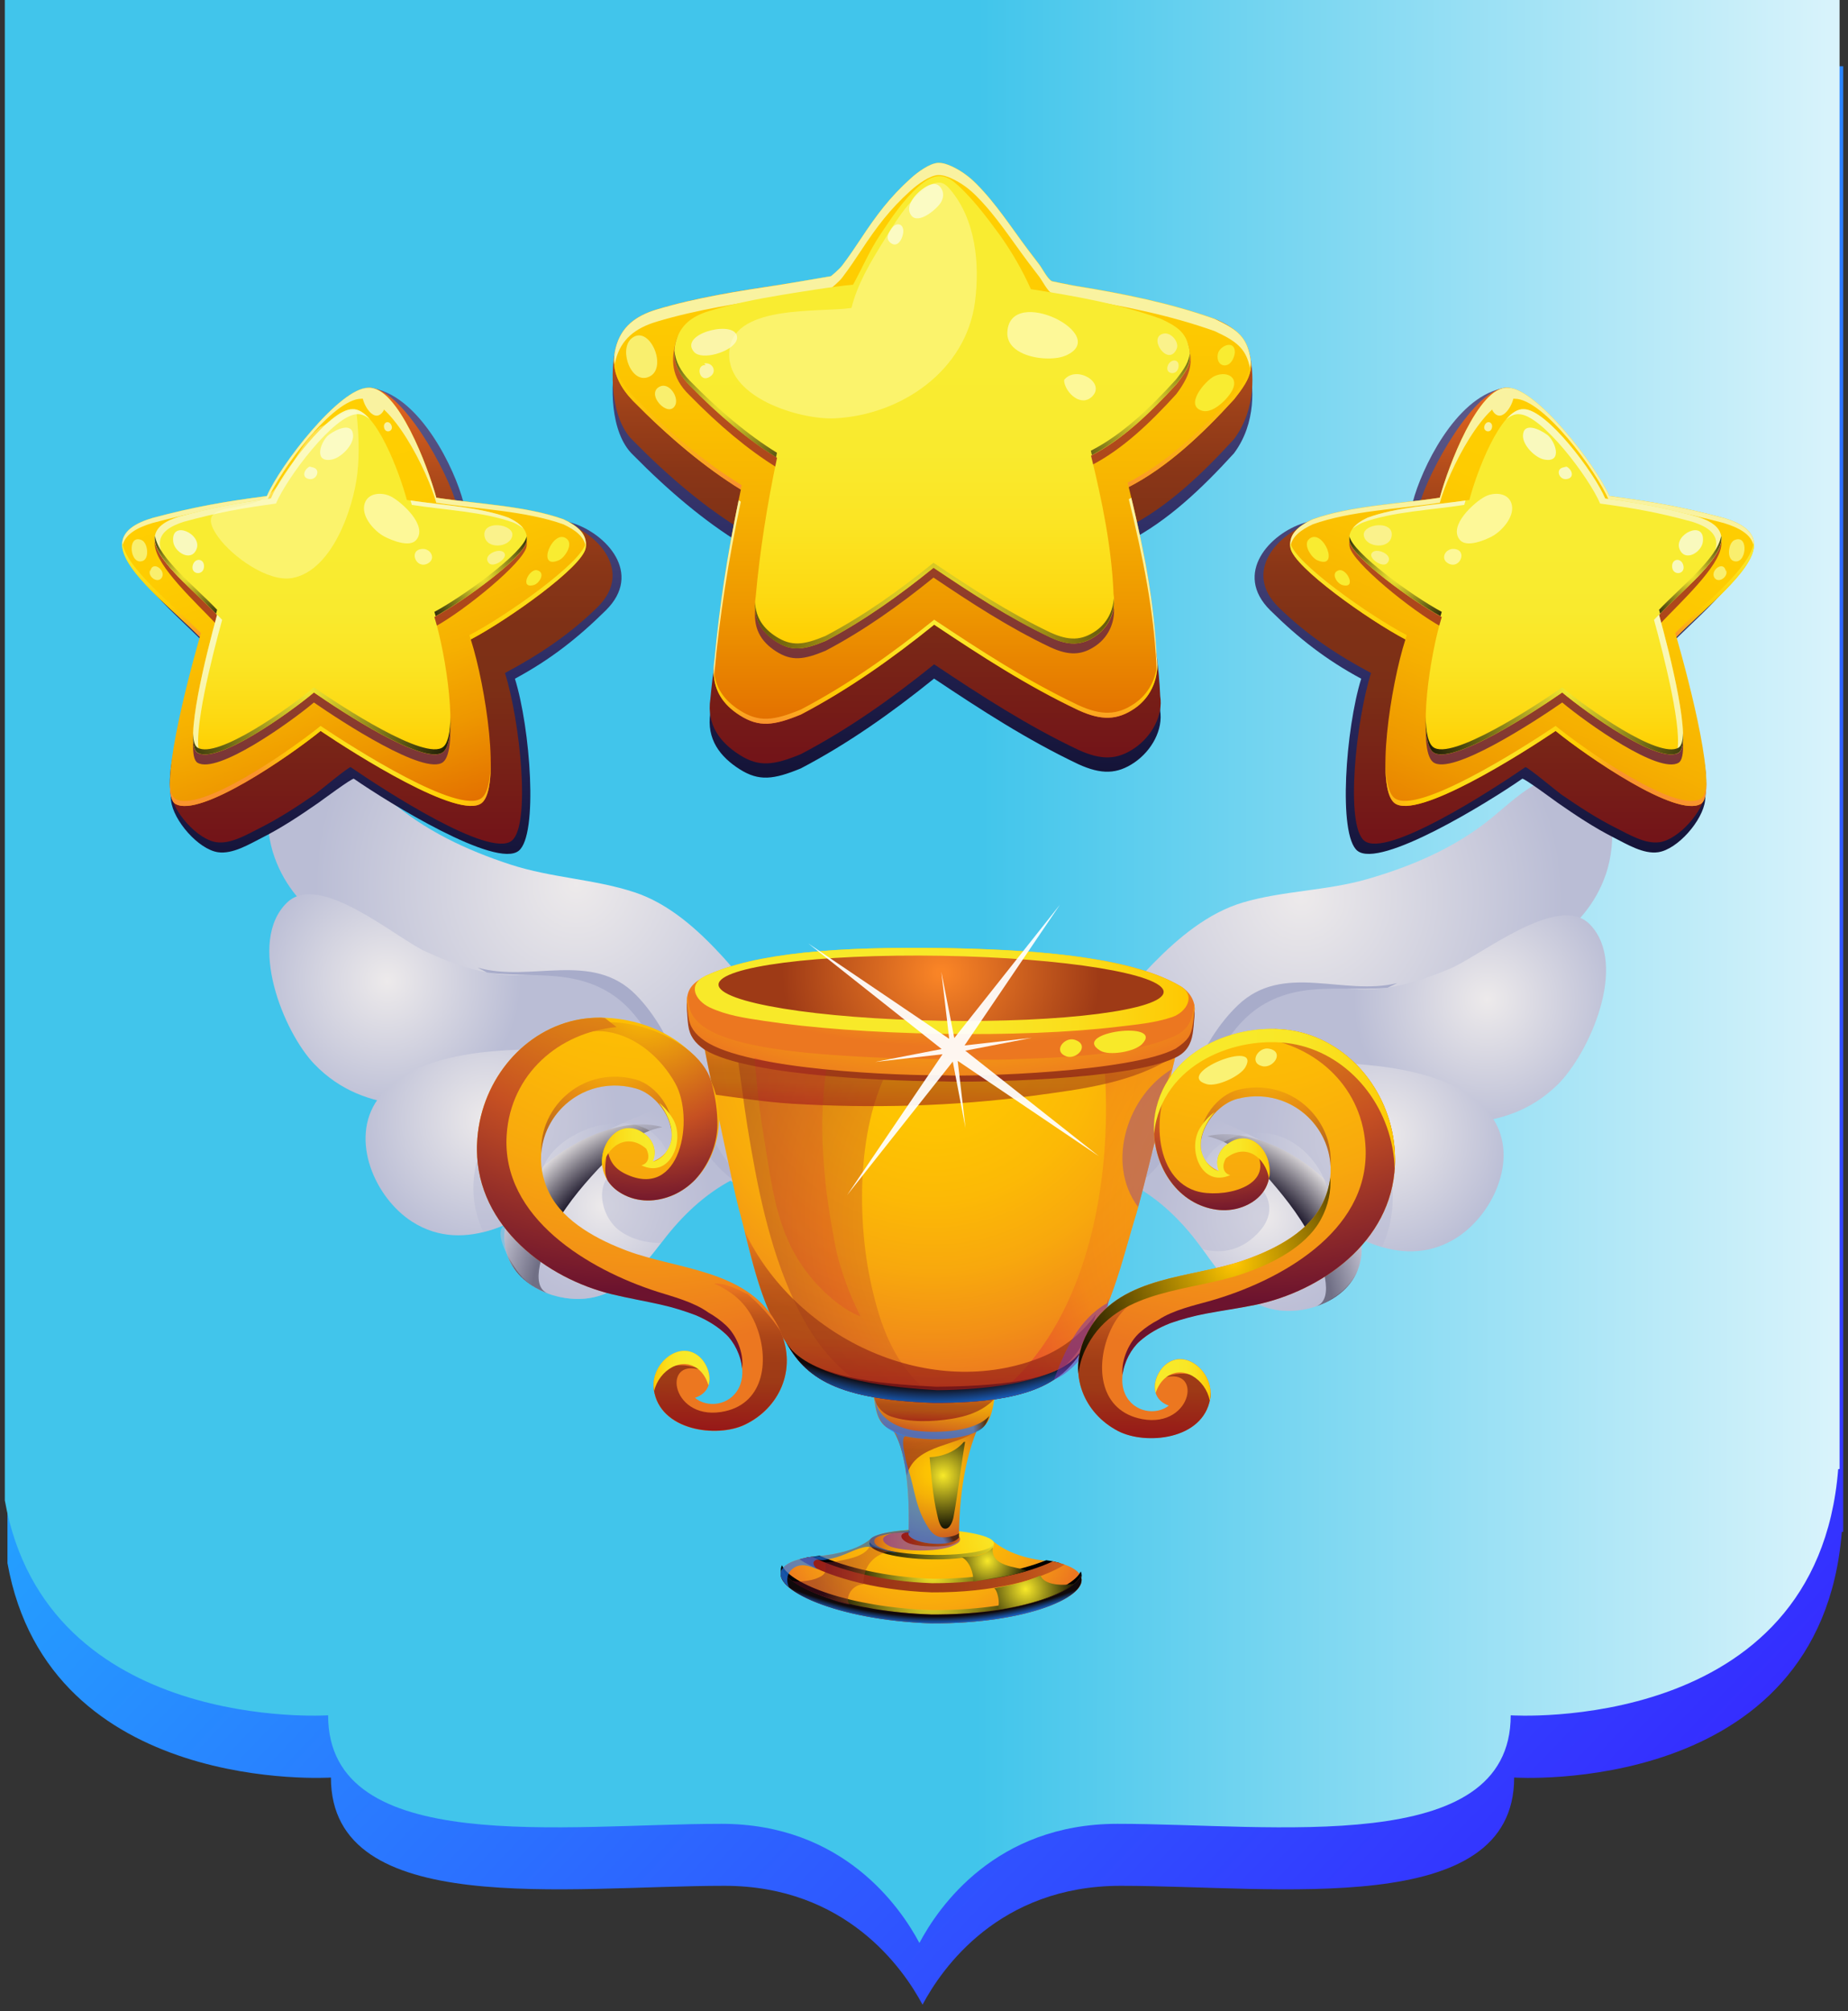<svg width="227" height="247" viewBox="0 0 227 247" fill="none" xmlns="http://www.w3.org/2000/svg">
<rect x="0" y="0" width="227" height="247" fill="#333333" stroke="none"/>
<path d="M0.918 8.133V191.969C6.038 220.567 40.649 218.305 40.649 218.305C40.649 235.754 69.861 231.601 88.983 231.601C103.915 231.601 110.953 241.77 113.321 246.199C115.677 241.77 122.704 231.601 137.659 231.601C156.78 231.601 185.992 235.754 185.992 218.305C185.992 218.305 223.645 220.795 226.237 188.148C226.291 188.139 226.355 188.139 226.409 188.11V8.133H0.918Z" fill="url(#paint0_linear_1719_3)"/>
<path d="M0.592 0V184.264C5.71 212.928 40.303 210.661 40.303 210.661C40.303 228.151 69.5 223.988 88.611 223.988C103.536 223.988 110.57 234.181 112.936 238.62C115.292 234.181 122.315 223.988 137.262 223.988C156.373 223.988 185.57 228.151 185.57 210.661C185.57 210.661 223.204 213.157 225.795 180.434C225.848 180.425 225.913 180.425 225.966 180.396V0H0.592Z" fill="url(#paint1_linear_1719_3)"/>
<path d="M96.093 147.439C100.735 148.385 108.186 148.728 103.767 143.631C100.474 139.824 99.222 135.137 97.136 130.637C94.916 125.839 92.345 121.391 88.747 117.464C85.759 114.208 82.19 110.974 77.913 109.574C72.996 107.957 67.743 107.823 62.699 106.176C57.304 104.418 52.111 101.974 47.805 98.219C45.078 95.834 41.375 91.774 37.291 92.69C32.374 93.793 32.352 100.826 33.499 104.597C37.977 119.327 61.194 120.027 72.802 124.93C79.366 127.701 80.394 133.148 83.539 138.892C85.699 142.841 89.447 145.3 93.627 146.798C94.216 146.999 95.087 147.23 96.093 147.439Z" fill="url(#paint2_radial_1719_3)"/>
<path d="M52.252 116.846C48.593 115.162 39.25 107.004 35.264 110.841C30.302 115.624 34.832 126.763 38.617 130.69C44.875 137.194 53.868 136.196 61.93 134.557C66.006 133.73 70.052 132.679 74.202 132.336C76.958 132.105 81.585 132.992 83.619 134.989C83.023 133.342 82.509 131.651 81.772 130.056C80.311 126.905 78.359 123.097 75.304 121.242C72.056 119.26 67.757 119.573 64.128 119.737C59.993 119.938 56.051 118.597 52.252 116.846Z" fill="url(#paint3_radial_1719_3)"/>
<path d="M69.589 145.576C72.442 143.222 75.095 140.569 78.217 138.558C79.968 137.433 82.017 136.777 83.857 135.808C82.956 132.642 80.877 131.673 78.038 130.749C74.558 129.617 71.332 128.916 67.614 128.879C61.207 128.812 50.56 129.155 46.38 135.034C42.915 139.914 46.037 147.134 50.656 150.062C57.154 154.175 64.448 149.816 69.589 145.576Z" fill="url(#paint4_radial_1719_3)"/>
<path d="M84.686 134.839C77.868 136.873 58.794 144.413 62.393 154.353C63.757 158.108 68.629 159.993 72.34 159.427C76.468 158.801 79.068 155.455 81.445 152.348C83.754 149.323 86.549 146.641 89.961 144.86C86.355 142.163 85.505 138.669 83.702 135.018L84.686 134.839Z" fill="url(#paint5_radial_1719_3)"/>
<path d="M73.831 139.027C66.924 141.478 60.218 148.362 62.394 154.353C63.176 156.514 65.121 158.048 67.334 158.861C64.83 157.944 66.991 153.004 67.706 151.477C69.032 148.623 71.312 145.896 73.451 143.594C75.589 141.292 78.189 139.027 81.364 138.423C78.89 137.73 76.2 138.185 73.831 139.027Z" fill="url(#paint6_radial_1719_3)"/>
<path d="M58.652 118.828C65.202 120.713 72.727 116.697 78.129 122.196C82.845 127.001 84.402 134.162 87.584 139.906C89.007 142.477 90.624 144.66 93.03 146.366C87.152 144.623 84.261 137.619 82.152 132.448C79.731 126.517 77.197 121.585 70.417 120.206C67.012 119.513 63.309 119.901 59.83 119.439L58.652 118.828Z" fill="#A8ACCA"/>
<path d="M133.273 148.064C128.601 148.854 121.143 148.951 125.733 144.004C129.153 140.316 130.561 135.674 132.796 131.24C135.18 126.517 137.9 122.165 141.625 118.351C144.717 115.192 148.398 112.092 152.712 110.825C157.682 109.372 162.934 109.417 168.031 107.942C173.485 106.362 178.753 104.097 183.186 100.484C185.995 98.196 189.832 94.255 193.878 95.313C198.758 96.579 198.542 103.606 197.268 107.338C192.291 121.912 169.074 121.823 157.302 126.338C150.648 128.886 149.441 134.295 146.103 139.936C143.808 143.81 139.979 146.142 135.754 147.498C135.165 147.692 134.286 147.893 133.273 148.064Z" fill="url(#paint7_radial_1719_3)"/>
<path d="M178.12 118.962C181.838 117.405 191.442 109.559 195.294 113.53C200.092 118.478 195.19 129.453 191.278 133.26C184.803 139.556 175.848 138.252 167.845 136.337C163.807 135.369 159.791 134.191 155.656 133.707C152.907 133.387 148.25 134.117 146.156 136.047C146.812 134.415 147.378 132.746 148.168 131.174C149.733 128.074 151.819 124.334 154.926 122.583C158.241 120.713 162.526 121.167 166.147 121.458C170.274 121.793 174.261 120.586 178.12 118.962Z" fill="url(#paint8_radial_1719_3)"/>
<path d="M159.82 147.096C157.048 144.644 154.485 141.91 151.43 139.794C149.716 138.609 147.697 137.886 145.887 136.858C146.9 133.721 149.001 132.827 151.877 132C155.394 130.987 158.642 130.398 162.353 130.48C168.753 130.629 179.393 131.33 183.372 137.342C186.672 142.335 183.305 149.443 178.596 152.214C171.957 156.111 164.819 151.506 159.82 147.096Z" fill="url(#paint9_radial_1719_3)"/>
<path d="M145.099 135.853C151.842 138.118 170.655 146.291 166.721 156.104C165.238 159.807 160.298 161.528 156.61 160.843C152.505 160.075 150.016 156.648 147.744 153.459C145.538 150.359 142.834 147.58 139.488 145.688C143.184 143.11 144.152 139.645 146.075 136.061L145.099 135.853Z" fill="url(#paint10_radial_1719_3)"/>
<path d="M155.804 140.405C162.621 143.087 169.096 150.195 166.719 156.103C165.862 158.234 163.865 159.702 161.63 160.44C164.164 159.605 162.167 154.598 161.511 153.049C160.282 150.15 158.091 147.349 156.035 144.972C153.978 142.603 151.452 140.248 148.301 139.54C150.797 138.944 153.464 139.488 155.804 140.405Z" fill="url(#paint11_radial_1719_3)"/>
<path d="M171.652 120.728C165.043 122.389 157.652 118.12 152.071 123.44C147.191 128.089 145.403 135.182 142.028 140.823C140.515 143.341 138.831 145.464 136.365 147.096C142.296 145.546 145.425 138.647 147.705 133.551C150.328 127.702 153.025 122.859 159.843 121.711C163.263 121.138 166.958 121.644 170.453 121.301L171.652 120.728Z" fill="#A8ACCA"/>
<g opacity="0.54">
<path d="M150.306 129.653C144.695 131.151 139.331 136.009 139.092 142.096C139.04 143.34 139.316 144.637 139.815 145.896C142.989 147.766 145.574 150.433 147.705 153.406C150.149 154.062 152.72 153.548 154.813 151.111C158.971 146.283 150.008 141.008 149.628 148.079C144.531 143.02 150.648 138.214 156.125 139.265C160.416 140.084 163.725 144.696 163.367 148.898C162.883 154.494 157.518 157.452 152.735 159.106C153.86 159.941 155.134 160.566 156.616 160.85C161.869 161.833 168.225 158.085 167.144 152.147C168.001 152.549 168.873 152.892 169.76 153.153C170.043 152.52 170.289 151.871 170.49 151.193C173.828 139.868 162.48 126.39 150.306 129.653Z" fill="#BABDD5"/>
<path d="M67.17 142.461C69.286 138.937 75.485 136.731 79.329 138.609C81.662 139.749 83.599 143.564 81.728 145.851C81.311 146.365 80.715 146.745 80.104 146.969C82.079 146.268 78.622 143.005 76.863 143.333C72.668 144.123 73.525 149.301 76.17 151.186C77.608 152.207 79.396 152.661 81.222 152.661C81.304 152.557 81.378 152.453 81.46 152.356C83.718 149.405 86.437 146.783 89.738 145.002C90.215 145.278 90.707 145.531 91.206 145.769C92.994 140.285 89.06 134.086 83.546 131.21C70.374 124.356 53.408 138.698 59.376 151.32C60.307 151.089 61.224 150.769 62.126 150.381C60.218 151.216 63.064 155.56 63.78 156.461C65.672 158.845 69.412 159.881 72.348 159.434C73.898 159.196 75.231 158.577 76.424 157.735C70.731 155.388 63.221 149.033 67.17 142.461Z" fill="#BABDD5"/>
</g>
<path d="M129.331 191.756C126.515 191.592 123.594 190.81 121.582 188.925C120.353 190.974 116.307 190.72 114.258 190.683C113.051 190.661 107.344 190.646 107.023 188.962C105.004 190.646 101.853 191.011 99.327 191.242C90.669 192.784 99.371 198.849 114.377 199.363C130.017 199.453 137.929 193.589 129.331 191.756Z" fill="url(#paint12_radial_1719_3)"/>
<path d="M114.406 197.739C104.303 197.397 97.068 194.535 96.055 192.233C94.721 194.603 102.612 198.425 114.391 198.827C126.439 198.887 133.897 195.43 132.757 192.993C131.699 195.251 124.74 197.799 114.406 197.739Z" fill="url(#paint13_radial_1719_3)"/>
<path d="M114.393 198.283C104.289 197.94 97.055 195.079 96.041 192.777C94.707 195.146 102.598 198.968 114.378 199.371C126.426 199.43 133.884 195.973 132.744 193.537C131.693 195.794 124.734 198.335 114.393 198.283Z" fill="url(#paint14_linear_1719_3)"/>
<path d="M114.393 198.283C104.289 197.94 97.055 195.079 96.041 192.777C94.707 195.146 102.598 198.968 114.378 199.371C126.426 199.43 133.884 195.973 132.744 193.537C131.693 195.794 124.734 198.335 114.393 198.283Z" fill="url(#paint15_radial_1719_3)"/>
<path d="M98.828 191.354C101.995 193.157 107.583 194.789 114.527 195.027C121.642 195.064 127.163 193.664 130.27 191.987C129.98 191.905 129.674 191.823 129.339 191.749C129.063 191.712 128.795 191.667 128.52 191.615C125.278 192.919 120.465 193.924 114.549 193.895C108.782 193.693 103.962 192.494 100.676 191.056C100.244 191.13 99.797 191.197 99.335 191.242C99.148 191.279 98.992 191.317 98.828 191.354Z" fill="url(#paint16_radial_1719_3)"/>
<path d="M130.783 192.151C130.366 192.002 129.882 191.868 129.338 191.749C126.134 193.246 120.97 194.468 114.473 194.438C108.192 194.222 103.021 192.799 99.766 191.19C99.624 191.205 99.482 191.227 99.333 191.242C98.909 191.316 98.536 191.406 98.193 191.503C101.196 193.455 107.06 195.303 114.458 195.563C122.066 195.608 127.84 193.991 130.783 192.151Z" fill="url(#paint17_linear_1719_3)"/>
<path d="M122.081 189.804C122.066 190.817 118.631 191.577 114.414 191.51C110.197 191.435 106.792 190.563 106.807 189.55C106.822 188.537 110.256 187.777 114.474 187.844C118.691 187.911 122.103 188.79 122.081 189.804Z" fill="url(#paint18_radial_1719_3)"/>
<path d="M122.089 189.528C122.074 190.393 118.646 191.033 114.422 190.959C110.205 190.884 106.8 190.132 106.815 189.268C106.829 188.403 110.257 187.762 114.474 187.837C118.691 187.912 122.104 188.671 122.089 189.528Z" fill="url(#paint19_radial_1719_3)"/>
<path opacity="0.63" d="M113.693 188.105C113.775 188.112 113.864 188.127 113.946 188.135C114.96 188.276 115.906 188.738 116.927 188.842C117.202 188.872 117.955 188.678 117.91 189.178C117.888 189.453 117.351 189.684 117.15 189.789C115.638 190.541 111.637 190.646 109.543 189.997C108.984 189.826 107.896 189.111 108.85 188.582C109.454 188.246 110.199 188.231 110.862 188.157C111.801 188.053 112.754 188 113.693 188.105Z" fill="#7A34B0"/>
<path d="M111.754 189.573C110.823 189.275 110.137 188.395 111.419 188.187C112.551 188 113.565 188.179 114.675 188.276C115.271 188.328 115.882 188.515 116.478 188.507C116.843 188.5 117.201 188.321 117.543 188.515C118.691 189.163 116.888 189.744 116.433 189.811C115.666 189.93 114.869 189.938 114.094 189.908C113.647 189.9 112.589 189.833 111.754 189.573Z" fill="url(#paint20_linear_1719_3)"/>
<path d="M108.395 173.39C110.734 175.938 111.837 180.923 111.613 188.493C112.224 189.692 116.933 190.11 117.797 188.813C117.827 182.324 118.96 177.265 121.046 173.412L108.395 173.39Z" fill="url(#paint21_radial_1719_3)"/>
<path opacity="0.77" d="M114.63 176.31C114.853 176.31 115.077 176.295 115.301 176.288C116.254 176.228 117.23 176.318 118.162 176.079C118.899 175.886 119.562 175.483 120.322 175.327C118.37 177.674 112.32 177.137 111.389 181.235C110.942 178.471 110.532 176.72 109.221 174.999C110.741 175.99 112.79 176.333 114.63 176.31Z" fill="url(#paint22_linear_1719_3)"/>
<path opacity="0.64" d="M117.796 188.813C117.796 188.634 117.803 188.463 117.803 188.284C117.319 188.746 115.941 188.85 115.583 188.791C114.629 188.634 114.16 187.874 113.713 187.1C113.489 186.712 113.295 186.317 113.124 185.907C112.632 184.73 112.357 183.493 112.074 182.257C111.805 181.087 111.366 179.954 111.157 178.762C111.068 178.263 110.665 176.654 111.209 176.348C111.172 176.37 110.375 175.998 109.928 175.782C111.202 178.613 111.776 182.823 111.612 188.485C112.223 189.7 116.931 190.11 117.796 188.813Z" fill="url(#paint23_radial_1719_3)"/>
<path d="M114.751 171.654C111.077 171.624 107.359 171.602 107.359 171.602C107.538 173.129 107.806 174.858 109.356 175.536C110.936 176.378 112.791 176.728 114.661 176.705C116.531 176.795 118.394 176.504 120.003 175.714C121.583 175.096 121.903 173.375 122.134 171.855C122.134 171.848 118.424 171.751 114.751 171.654Z" fill="url(#paint24_radial_1719_3)"/>
<path opacity="0.77" d="M108.895 173.71C107.926 173.137 107.271 172.086 107.285 170.946C107.926 171.102 108.507 171.43 109.17 171.564C109.93 171.721 110.705 171.78 111.48 171.803C112.97 171.848 114.453 171.721 115.936 171.684C118.357 171.631 120.63 171.646 122.969 170.886C121.375 172.98 119.475 173.829 116.845 174.254C114.572 174.619 111.734 174.716 109.513 173.986C109.282 173.911 109.081 173.822 108.895 173.71Z" fill="url(#paint25_linear_1719_3)"/>
<path d="M114.87 164.568C105.541 164.411 96.25 164.255 96.25 164.255C98.567 168.792 101.995 171.885 114.735 172.294C127.484 172.317 131.015 169.344 133.482 164.888C133.489 164.881 124.198 164.724 114.87 164.568Z" fill="url(#paint26_radial_1719_3)"/>
<path d="M114.87 164.568C105.541 164.411 96.25 164.255 96.25 164.255C98.567 168.792 101.995 171.885 114.735 172.294C127.484 172.317 131.015 169.344 133.482 164.888C133.489 164.881 124.198 164.724 114.87 164.568Z" fill="url(#paint27_radial_1719_3)"/>
<path d="M114.87 164.568C105.541 164.411 96.25 164.255 96.25 164.255C98.567 168.792 101.995 171.885 114.735 172.294C127.484 172.317 131.015 169.344 133.482 164.888C133.489 164.881 124.198 164.724 114.87 164.568Z" fill="url(#paint28_radial_1719_3)"/>
<path d="M86.205 127.024C87.323 132.828 90.169 146.343 90.691 148.221C92.263 153.943 93.455 161.238 97.329 165.85C100.98 169.545 109.489 170 115.002 170.313C121.917 170.246 129.539 169.717 132.318 166.483C136.356 162.02 137.817 154.711 139.583 149.041C140.164 147.185 143.464 133.766 144.776 128.007C144.768 128.007 86.213 127.024 86.205 127.024Z" fill="url(#paint29_radial_1719_3)"/>
<path opacity="0.56" d="M124.287 169.732C127.811 169.218 130.792 168.257 132.319 166.483C136.357 162.02 137.818 154.711 139.584 149.041C140.165 147.186 143.465 133.767 144.777 128.007C144.777 128.007 144.032 127.992 142.713 127.97C140.388 128.671 137.81 128.976 135.478 128.894C136.909 142.246 134.569 159.979 124.287 169.732Z" fill="url(#paint30_radial_1719_3)"/>
<path opacity="0.42" d="M91.145 133.729C91.354 135.286 91.57 136.843 91.816 138.386C93.001 145.643 94.431 153.041 97.538 159.747C99.073 163.055 100.958 165.968 103.692 168.39C103.99 168.651 104.288 168.919 104.601 169.172C107.418 169.776 110.473 170.037 113.125 170.208C109.631 166.84 108.155 162.809 107.053 157.929C105.257 149.964 105.264 138.714 109.049 131.449C103.707 131.509 96.391 130.361 91.629 127.12C91.108 127.113 90.616 127.105 90.154 127.098C90.542 129.273 90.84 131.494 91.145 133.729Z" fill="url(#paint31_radial_1719_3)"/>
<path opacity="0.59" d="M126.856 134.578C132.832 133.766 139.284 133.014 144.403 129.601C144.425 129.49 144.455 129.378 144.477 129.273C144.433 129.288 144.388 129.303 144.336 129.318C142.093 129.952 138.263 129.817 136.565 129.892C133.458 130.033 130.336 130.033 127.229 130.212C121.186 130.548 114.95 130.913 108.915 130.384C104.787 130.026 99.87 130.331 95.876 129.229C93.968 128.7 92.165 127.85 90.332 127.098C87.747 127.053 86.197 127.031 86.197 127.031C86.555 128.908 87.099 131.583 87.687 134.415C90.824 134.839 94.021 135.346 97.254 135.547C106.985 136.136 117.2 135.882 126.856 134.578Z" fill="url(#paint32_linear_1719_3)"/>
<path d="M144.97 121.093C139.531 117.867 129.391 116.667 116.233 116.436C103.097 116.227 92.807 117.002 86.698 119.841C85.066 120.705 84.418 121.488 84.388 122.851C84.373 123.827 84.492 124.96 84.544 125.362C84.708 126.666 85.357 127.545 86.541 128.357C90.557 131.114 100.839 131.725 107.903 132.06C110.428 132.179 121.508 132.41 123.996 132.284C128.206 132.083 138.749 132.038 144.419 129.326C145.738 128.693 146.304 127.702 146.513 126.398C146.58 126.003 146.677 125.094 146.751 123.969C146.773 122.374 145.484 121.361 144.97 121.093Z" fill="url(#paint33_radial_1719_3)"/>
<path d="M146.542 124.229C146.333 125.526 145.76 126.524 144.448 127.157C138.786 129.87 128.236 129.914 124.026 130.115C121.537 130.235 110.458 130.011 107.932 129.892C100.869 129.557 90.594 128.938 86.571 126.189C85.386 125.377 84.738 124.497 84.574 123.194C84.552 122.992 84.507 122.612 84.47 122.158C84.417 122.374 84.388 122.598 84.38 122.851C84.365 123.827 84.484 124.959 84.537 125.362C84.701 126.666 85.349 127.545 86.534 128.357C90.549 131.114 100.832 131.725 107.895 132.06C110.421 132.179 121.5 132.41 123.989 132.284C128.198 132.082 138.741 132.038 144.411 129.326C145.73 128.692 146.296 127.701 146.505 126.397C146.572 126.003 146.669 125.094 146.743 123.968C146.751 123.708 146.713 123.469 146.661 123.246C146.617 123.685 146.572 124.028 146.542 124.229Z" fill="url(#paint34_radial_1719_3)"/>
<path d="M93.79 125.369C99.587 126.256 107.299 126.822 115.494 126.964C123.69 127.105 131.417 126.8 137.243 126.107C139.449 125.846 141.9 125.63 144.016 124.9C145.73 124.304 146.974 122.277 144.962 121.093C141.028 118.783 134.285 117.419 125.747 116.831C123.064 116.659 120.255 116.533 117.357 116.466C117.216 116.466 117.081 116.458 116.94 116.458C116.634 116.451 116.321 116.443 116.009 116.436C102.97 116.235 92.762 117.017 86.675 119.841C84.38 120.906 85.408 122.866 87.144 123.708C89.238 124.706 91.533 125.027 93.79 125.369Z" fill="url(#paint35_linear_1719_3)"/>
<g opacity="0.75">
<path d="M97.33 165.849C100.981 169.545 109.609 170.417 115.115 170.737C121.068 170.685 127.423 169.85 130.881 167.682C132.542 166.095 133.839 164.031 134.628 161.371C132.788 163.949 130.329 165.805 127.356 166.907C113.58 172.034 97.494 163.979 91.488 151.246C91.496 151.283 91.496 151.313 91.503 151.35C92.762 156.409 94.133 162.042 97.33 165.849Z" fill="url(#paint36_linear_1719_3)"/>
</g>
<path d="M142.936 121.83C142.898 124.036 130.627 125.615 115.532 125.362C100.429 125.109 88.225 123.119 88.262 120.914C88.299 118.709 100.571 117.129 115.666 117.382C130.761 117.636 142.973 119.625 142.936 121.83Z" fill="url(#paint37_radial_1719_3)"/>
<path d="M146.512 125.854C146.304 127.15 145.961 127.746 144.419 128.782C138.912 131.695 119.354 132.254 115.994 132.06C110.57 132.105 91.801 131.449 86.548 127.813C85.364 127.001 84.716 126.122 84.552 124.818C84.514 124.513 84.432 123.797 84.41 123.052C84.395 123.164 84.388 123.276 84.38 123.395C84.365 124.364 84.484 125.503 84.537 125.906C84.701 127.21 85.349 128.089 86.534 128.901C92.062 132.343 111.24 132.783 115.957 132.813C119.28 132.947 138.622 132.716 144.411 129.877C145.73 129.244 146.296 128.253 146.505 126.949C146.572 126.554 146.669 125.645 146.743 124.52C146.743 124.371 146.736 124.222 146.713 124.08C146.639 124.893 146.564 125.541 146.512 125.854Z" fill="url(#paint38_linear_1719_3)"/>
<path d="M140.276 128.238C143.182 125.257 131.328 126.762 135.165 129.042C136.268 129.698 139.39 129.154 140.276 128.238Z" fill="#F8E929"/>
<path d="M131.247 129.795C132.491 129.937 133.787 128.305 132.059 127.709C130.785 127.269 129.309 129.05 130.911 129.706C131.016 129.75 131.135 129.78 131.247 129.795Z" fill="#F8E929"/>
<path opacity="0.37" d="M138.369 138.788C137.445 142.007 137.758 145.516 139.807 148.243C140.418 146.03 140.969 143.78 141.521 141.545C141.998 139.63 142.467 137.715 142.929 135.8C143.108 135.078 143.413 131.613 144.084 131.225C141.312 132.835 139.263 135.674 138.369 138.788Z" fill="#7A34B0"/>
<path opacity="0.52" d="M135.992 160.053C132.431 162.05 130.799 165.902 129.473 169.419C132.468 168.346 136.312 162.646 136.134 159.517L135.992 160.053Z" fill="#7A34B0"/>
<path opacity="0.13" d="M101.742 147.96C101.615 147.104 101.511 146.247 101.414 145.382C100.9 140.502 100.803 136.225 101.496 131.36C99.983 131.204 95.476 130.853 92.682 129.87C92.98 133.335 93.233 136.017 93.799 139.444C94.522 143.766 95.006 148.296 96.794 152.334C97.704 154.398 98.985 156.298 100.535 157.93C101.98 159.45 103.746 160.895 105.698 161.685C104.253 158.742 103.128 155.799 102.524 152.587C102.241 151.06 101.965 149.51 101.742 147.96Z" fill="#DB0049"/>
<path opacity="0.64" d="M119.712 175.953C120.778 175.528 121.187 174.962 121.53 173.866C121.567 173.837 121.567 173.837 121.537 173.874C119.801 175.856 115.338 175.997 112.872 175.759C110.495 175.528 107.672 174.313 107.485 171.549C107.456 173.539 108.141 174.723 109.087 175.439C110.101 176.213 111.322 176.467 112.559 176.623C114.847 176.899 117.536 176.824 119.712 175.953Z" fill="url(#paint39_radial_1719_3)"/>
<path d="M118.349 177.123C117.395 178.285 115.652 178.933 114.191 178.963C114.4 181.191 114.579 183.806 115.115 185.989C115.235 186.489 115.428 187.688 116.054 187.74C116.71 187.8 117.038 186.772 117.127 186.31C117.693 183.24 118.021 180.14 118.55 177.056L118.349 177.123Z" fill="url(#paint40_radial_1719_3)"/>
<path d="M118.141 191.249C119.079 191.689 119.631 193.238 119.549 194.244C121.784 193.812 124.153 193.589 126.217 192.903C124.794 192.382 121.657 192.411 121.941 190.057C120.994 191.152 119.318 191.174 118.141 191.249Z" fill="url(#paint41_radial_1719_3)"/>
<path d="M122.23 197.739C124.994 197.374 129.621 196.368 131.998 194.461C130.679 194.803 128.228 194.699 127.81 193.485C125.918 194.327 124.13 194.692 122.133 195.064C122.625 195.377 123.034 197.739 122.23 197.739Z" fill="url(#paint42_radial_1719_3)"/>
<path opacity="0.42" d="M106.956 189.521C106.673 191.137 104.043 191.495 102.754 191.763C102.277 191.868 101.852 191.86 101.368 191.868C101.487 192.605 101.554 193.201 100.846 193.596C100.116 193.999 99.326 194.14 98.514 194.207C98.097 194.244 97.665 194.259 97.322 194.088C97.822 194.766 102.165 196.703 104.333 197.061C103.73 196.122 104.758 194.55 106.055 194.595C106.032 192.955 106.725 191.57 108.238 190.869C108.633 190.683 109.065 190.526 109.504 190.504C108.744 190.214 107.567 190.199 106.964 189.558L106.956 189.521Z" fill="url(#paint43_radial_1719_3)"/>
<path opacity="0.64" d="M98.783 192.24C99.401 192.3 99.997 192.553 100.564 192.792C100.131 192.605 99.543 191.83 100.273 191.57C100.482 191.495 100.809 191.614 101.033 191.607C101.473 191.585 101.912 191.443 102.344 191.354C103.648 191.078 104.803 190.318 106.107 190.02C107.441 189.714 108.819 190.705 110.19 190.72C109.855 190.549 109.281 190.512 108.879 190.34C108.417 190.147 107.307 189.871 107.396 189.185C107.463 188.686 108.327 188.574 108.722 188.478C109.654 188.254 110.794 188.15 111.747 188.261C111.777 188.068 111.71 187.963 111.606 187.904C109.132 188.068 107.299 188.5 106.904 189.044C104.885 190.646 101.8 191.018 99.327 191.242C95.594 191.905 95.095 193.41 96.928 194.945C96.786 194.662 96.704 194.356 96.704 194.028C96.704 192.903 97.71 192.143 98.783 192.24Z" fill="url(#paint44_radial_1719_3)"/>
<path d="M134.004 162.914C137.916 156.693 146.313 156.954 152.49 154.882C155.969 153.713 160.365 151.656 162.28 148.132C166.177 140.935 159.776 133.014 152.042 134.937C148.377 135.846 145.061 142 149.941 143.915C149.994 143.967 149.994 143.967 149.934 143.922C149.122 142.849 149.643 141.411 150.582 140.651C154.777 137.261 158.703 145.1 153.369 147.894C151.364 148.944 149.07 148.803 147.065 147.856C142.908 145.889 140.911 140.57 142.051 136.01C144.055 127.978 153.6 125.206 159.814 126.793C166.773 128.574 171.66 135.533 171.347 143.125C170.953 152.558 162.213 158.578 154.248 160.24C149.614 161.208 143.839 161.342 140.017 164.703C138.452 166.074 137.215 169.024 138.206 171.207C139.257 173.517 142.066 173.83 143.563 172.63C140.948 171.647 141.76 168.808 143.124 167.631C145.642 165.455 149.204 168.629 148.645 171.796C147.758 176.84 140.702 177.488 137.327 175.73C133.162 173.562 131.158 168.793 133.304 164.189C133.52 163.741 133.751 163.317 134.004 162.914Z" fill="url(#paint45_radial_1719_3)"/>
<path d="M142.469 169.359C147.901 167.325 146.597 175.462 140.301 174.284C135.13 173.316 134.511 167.951 136.24 163.771C137.32 161.163 139.049 159.599 141.657 158.556C140.271 158.436 138.781 159.137 137.537 159.718L137.723 159.539C136.061 160.873 134.526 162.408 133.364 164.077C133.342 164.121 133.319 164.159 133.304 164.203C131.159 168.808 133.17 173.576 137.328 175.745C140.703 177.503 147.759 176.855 148.646 171.811C148.683 171.602 148.698 171.401 148.705 171.192C147.99 168.577 145.099 168.122 142.469 169.359Z" fill="url(#paint46_linear_1719_3)"/>
<g opacity="0.42">
<path d="M152.059 133.849C149.563 134.467 147.223 137.537 147.536 140.025C147.864 137.798 149.89 135.465 152.036 134.929C158.012 133.439 163.19 137.835 163.436 143.229C163.891 137.358 158.429 132.262 152.059 133.849Z" fill="url(#paint47_radial_1719_3)"/>
</g>
<path d="M147.073 147.856C149.078 148.802 151.372 148.944 153.377 147.893C155.686 146.686 156.26 144.533 155.828 142.752C155.284 142.29 154.613 141.932 154.196 141.225C156.722 145.501 150.91 147.029 147.58 146.433C147.297 146.381 147.029 146.314 146.79 146.232C141.314 144.384 141.47 135.085 144.652 131.337C143.974 132.142 143.333 133.051 142.767 134.035C142.484 134.653 142.245 135.316 142.074 136.017C140.919 140.569 142.916 145.881 147.073 147.856Z" fill="url(#paint48_radial_1719_3)"/>
<path d="M171.356 142.327C171.311 135.055 166.542 128.521 159.822 126.8C158.846 126.546 157.788 126.405 156.685 126.375C156.521 126.383 156.35 126.397 156.178 126.405L154.71 127.463C161.759 128.35 167.503 133.677 167.749 141.135C168.085 151.402 157.02 157.385 148.616 159.777C146.805 160.291 144.138 160.865 142.268 162.109C141.47 162.526 140.718 163.026 140.032 163.629C138.758 164.747 137.7 166.915 137.887 168.86C138.08 167.235 138.974 165.626 140.01 164.709C141.113 163.741 142.379 163.048 143.735 162.511C145.151 162.02 146.604 161.625 148.079 161.342C150.233 160.932 152.013 160.708 154.241 160.246C162.206 158.585 170.946 152.565 171.341 143.132C171.363 142.856 171.356 142.595 171.356 142.327Z" fill="url(#paint49_radial_1719_3)"/>
<path d="M142.03 137.634C144.034 129.602 153.579 126.83 159.793 128.417C166.372 130.101 171.096 136.419 171.319 143.52C171.327 143.386 171.341 143.259 171.349 143.125C171.669 135.533 166.782 128.574 159.815 126.793C153.601 125.199 144.057 127.97 142.052 136.01C141.792 137.06 141.702 138.148 141.762 139.236C141.821 138.692 141.903 138.163 142.03 137.634Z" fill="url(#paint50_linear_1719_3)"/>
<path d="M143.124 167.646C142.238 168.413 141.597 169.874 141.962 171.073C142.171 170.365 142.595 169.702 143.094 169.27C145.225 167.422 148.109 169.427 148.601 172.005C148.615 171.938 148.63 171.878 148.645 171.811C149.204 168.644 145.643 165.463 143.124 167.646Z" fill="url(#paint51_linear_1719_3)"/>
<path d="M133.274 165.828C133.49 165.373 133.721 164.941 133.975 164.539C137.886 158.318 146.283 158.578 152.46 156.507C155.94 155.337 160.336 153.281 162.251 149.757C163.182 148.035 163.525 146.27 163.398 144.608C163.271 145.77 162.914 146.963 162.28 148.132C160.373 151.657 155.97 153.713 152.49 154.883C146.321 156.961 137.916 156.693 134.005 162.915C133.751 163.317 133.52 163.742 133.304 164.204C132.604 165.709 132.351 167.236 132.47 168.682C132.581 167.735 132.835 166.782 133.274 165.828Z" fill="url(#paint52_radial_1719_3)"/>
<path d="M150.583 140.652C149.674 141.382 149.22 142.708 149.712 143.788C149.257 143.856 148.497 143.163 148.236 142.79C147.856 142.246 147.514 141.523 147.476 140.853C147.387 139.333 148.236 137.694 149.205 136.569C148.482 137.105 147.894 137.746 147.417 138.513C145.8 141.069 147.521 145.897 151.112 144.325C150.106 144.019 150.129 143.028 150.576 142.261C153.072 140.257 155.471 142.216 155.873 144.727C156.499 141.598 153.608 138.2 150.583 140.652Z" fill="url(#paint53_linear_1719_3)"/>
<path d="M152.982 131.062C155.023 127.441 143.951 131.941 148.251 133.156C149.48 133.498 152.356 132.172 152.982 131.062Z" fill="#FAF274"/>
<path d="M155.38 130.972C156.632 130.935 157.675 129.125 155.879 128.789C154.553 128.543 153.354 130.518 155.038 130.935C155.149 130.965 155.269 130.98 155.38 130.972Z" fill="#FAF274"/>
<path d="M95.237 162.266C91.541 155.91 83.129 155.895 77.035 153.616C73.6 152.327 69.271 150.129 67.483 146.537C63.832 139.213 70.493 131.509 78.16 133.692C81.788 134.728 84.903 140.986 79.955 142.737C79.903 142.782 79.903 142.79 79.963 142.745C80.812 141.702 80.335 140.249 79.426 139.459C75.351 135.927 71.163 143.631 76.394 146.604C78.361 147.722 80.663 147.655 82.69 146.776C86.907 144.95 89.083 139.697 88.099 135.108C86.363 127.009 76.923 123.917 70.657 125.303C63.638 126.852 58.52 133.64 58.587 141.24C58.669 150.68 67.2 156.998 75.105 158.92C79.71 160.046 85.469 160.373 89.18 163.86C90.7 165.283 91.839 168.279 90.766 170.425C89.641 172.697 86.818 172.913 85.365 171.669C88.01 170.775 87.294 167.914 85.976 166.692C83.532 164.434 79.866 167.489 80.313 170.67C81.028 175.737 88.062 176.631 91.489 174.984C95.721 172.958 97.889 168.256 95.9 163.585C95.699 163.108 95.475 162.668 95.237 162.266Z" fill="url(#paint54_radial_1719_3)"/>
<path d="M86.566 168.42C81.201 166.207 82.237 174.381 88.563 173.412C93.763 172.615 94.561 167.28 92.974 163.041C91.983 160.396 90.306 158.771 87.736 157.646C89.121 157.572 90.589 158.324 91.819 158.943L91.64 158.756C93.257 160.15 94.739 161.729 95.842 163.436C95.864 163.48 95.879 163.517 95.902 163.562C97.891 168.234 95.723 172.935 91.491 174.962C88.056 176.609 81.03 175.714 80.315 170.648C80.285 170.439 80.277 170.231 80.277 170.029C81.075 167.444 83.973 167.094 86.566 168.42Z" fill="url(#paint55_linear_1719_3)"/>
<g opacity="0.42">
<path d="M78.175 132.605C80.649 133.313 82.884 136.449 82.482 138.93C82.228 136.695 80.284 134.296 78.153 133.693C72.229 132.009 66.909 136.226 66.485 141.605C66.231 135.719 71.857 130.802 78.175 132.605Z" fill="url(#paint56_radial_1719_3)"/>
</g>
<path d="M78.734 126.085C75.091 125.102 71.224 125.377 69.07 127.635C70.851 126.905 72.721 126.413 74.658 126.726C78.212 127.3 81.222 129.974 82.936 133.029C85.365 137.351 83.644 147.499 76.782 144.146C75.18 143.363 74.621 142.149 74.584 140.376C74.621 142.291 73.943 143.751 74.696 145.077C75.091 145.651 75.634 146.172 76.387 146.597C78.354 147.715 80.656 147.648 82.683 146.768C83.726 146.314 84.65 145.651 85.425 144.839C87.049 143.05 88.092 140.592 88.122 138.118C88.137 136.695 87.913 134.773 87.407 132.947C86.542 129.788 82.772 127.173 78.734 126.085Z" fill="url(#paint57_radial_1719_3)"/>
<path d="M58.602 140.428C58.892 133.163 63.877 126.785 70.65 125.295C71.633 125.079 72.699 124.975 73.802 124.975C73.966 124.99 74.137 125.005 74.301 125.027L75.731 126.137C68.653 126.785 62.737 131.912 62.238 139.362C61.553 149.615 72.416 155.963 80.738 158.637C82.526 159.211 85.171 159.874 87.004 161.186C87.787 161.633 88.517 162.154 89.187 162.78C90.424 163.942 91.408 166.14 91.154 168.085C91.02 166.461 90.178 164.814 89.172 163.868C88.1 162.862 86.855 162.124 85.522 161.551C84.121 161.014 82.683 160.567 81.222 160.239C79.084 159.755 77.318 159.472 75.105 158.936C67.2 157.006 58.669 150.695 58.587 141.255C58.572 140.964 58.594 140.696 58.602 140.428Z" fill="url(#paint58_radial_1719_3)"/>
<path d="M85.969 166.677C86.826 167.474 87.422 168.957 87.02 170.142C86.833 169.426 86.431 168.756 85.947 168.301C83.875 166.386 80.925 168.286 80.351 170.849C80.336 170.782 80.321 170.715 80.314 170.648C79.859 167.474 83.525 164.419 85.969 166.677Z" fill="url(#paint59_linear_1719_3)"/>
<path d="M79.42 139.451C80.299 140.211 80.716 141.553 80.187 142.618C80.642 142.7 81.424 142.037 81.692 141.672C82.087 141.143 82.46 140.427 82.519 139.764C82.653 138.252 81.864 136.583 80.94 135.428C81.64 135.994 82.206 136.65 82.668 137.432C84.196 140.048 82.318 144.809 78.779 143.117C79.792 142.849 79.8 141.858 79.382 141.076C76.953 138.99 74.495 140.867 74.003 143.363C73.481 140.204 76.477 136.903 79.42 139.451Z" fill="url(#paint60_linear_1719_3)"/>
<g opacity="0.93">
<path d="M117.035 130.377L104.049 146.783L115.776 129.475L107.498 130.422L115.664 128.835L99.258 115.848L116.596 127.583L115.627 119.342L117.222 127.486L130.208 111.094L118.481 128.395L126.751 127.456L118.57 129.036L135.007 142.015L117.639 130.287L118.6 138.55L117.035 130.377Z" fill="white"/>
</g>
<path d="M119.565 31.042C118.47 30.431 117.33 29.887 116.16 29.433C115.102 29.015 113.992 28.658 112.86 28.702C112.114 28.732 111.392 28.933 110.691 29.172C108.24 30.014 105.953 31.34 104.001 33.046C103.554 33.434 102.943 33.881 102.622 34.38C102.399 34.73 102.451 35.349 102.197 35.639C101.587 36.347 98.986 36.265 98.018 36.407C92.236 37.234 86.283 38.083 80.672 39.759C77.982 40.564 76.269 41.957 75.628 44.446C74.98 46.934 74.861 53.119 77.759 55.868C82.185 60.361 86.596 64.049 90.992 66.746C89.472 73.862 87.87 80.754 87.251 87.564C86.759 90.797 88.481 92.966 90.857 94.471C93.227 95.976 95.022 95.745 98.36 94.374C104.202 91.319 109.574 87.504 114.737 83.339C120.422 87.132 126.159 90.864 132.477 93.86C135.286 95.141 137.224 95.089 139.347 93.644C141.471 92.191 142.894 89.613 142.506 87.236C142.223 80.18 140.331 73.34 138.632 66.448C143.371 64.019 147.558 60.078 151.574 55.674C154.383 51.904 153.98 47.292 153.459 45.124C152.937 42.956 151.723 42.092 149.204 40.922C144.816 39.357 140.271 38.314 135.696 37.48C134.519 37.263 133.342 37.062 132.165 36.876C131.576 36.779 130.972 36.727 130.391 36.593C129.713 36.436 129.75 36.332 129.303 36.004C129.043 35.81 129.065 35.572 128.715 35.408C128.32 35.222 127.575 35.319 127.128 35.229C126.182 35.043 125.265 34.715 124.423 34.246C123.529 33.747 122.732 33.106 121.897 32.517C121.152 31.988 120.37 31.497 119.565 31.042Z" fill="url(#paint61_linear_1719_3)"/>
<path d="M121.734 33.963C121.145 33.941 120.557 33.918 119.968 33.911C112.361 33.874 104.709 33.672 97.169 34.775C91.67 35.58 86.015 36.407 80.68 38.009C77.99 38.813 76.276 40.207 75.636 42.695C74.988 45.184 74.868 51.368 77.767 54.117C82.192 58.61 86.603 62.298 90.999 64.996C89.479 72.111 87.877 79.003 87.259 85.813C86.767 89.047 88.488 91.215 90.865 92.72C93.234 94.225 95.03 93.994 98.368 92.623C104.21 89.561 109.582 85.754 114.745 81.588C120.43 85.381 126.167 89.114 132.485 92.102C135.294 93.383 137.231 93.331 139.355 91.885C141.478 90.44 142.901 87.855 142.514 85.478C142.231 78.422 140.338 71.582 138.64 64.69C143.378 62.261 147.566 58.32 151.582 53.924C154.391 50.154 153.988 45.542 153.467 43.373C152.975 41.324 151.351 40.05 149.466 39.268C148.259 38.769 146.463 38.948 145.144 38.836C143.55 38.709 141.963 38.56 140.376 38.367C139.452 38.255 138.513 38.128 137.634 37.823C136.509 37.435 135.495 36.765 134.341 36.481C133.566 36.288 132.761 36.273 131.971 36.206C130.094 36.042 128.238 35.58 126.502 34.827C125.794 34.522 125.102 34.172 124.356 33.993C123.604 33.814 122.904 34.008 122.151 33.985C122.017 33.971 121.875 33.971 121.734 33.963Z" fill="url(#paint62_linear_1719_3)"/>
<path d="M119.907 22.548C119.065 21.706 118.097 20.969 116.89 20.418C116.383 20.186 115.839 19.993 115.28 20C114.222 20.015 112.68 21.177 111.89 21.893C109.312 24.21 107.68 26.408 105.766 29.291C105.006 30.439 104.365 31.4 103.486 32.562C103.053 33.136 102.07 33.918 102.07 33.918C102.07 33.918 97.115 34.775 95.826 34.969C90.775 35.736 85.589 36.533 80.686 38.001C77.996 38.806 76.283 40.199 75.642 42.688C74.994 45.176 75.865 47.248 77.773 49.237C82.199 53.73 86.609 57.418 91.005 60.115C89.486 67.223 88.383 74.197 87.772 81.007C87.28 84.241 88.502 86.335 90.871 87.84C93.241 89.345 95.036 89.114 98.374 87.743C104.216 84.68 109.588 80.873 114.751 76.708C120.436 80.501 126.173 84.234 132.491 87.221C135.3 88.503 137.238 88.451 139.361 87.005C141.485 85.56 142.453 83.064 142.066 80.687C141.783 73.631 140.345 66.709 138.646 59.81C143.385 57.381 147.572 53.439 151.588 49.036C153.488 46.644 153.994 45.527 153.473 43.358C152.951 41.19 151.737 40.326 149.218 39.156C143.712 37.197 137.96 36.049 132.208 35.118C131.366 34.984 129.235 34.529 129.235 34.529C128.714 34.306 128.036 32.965 127.678 32.495C127.209 31.884 126.739 31.273 126.278 30.655C124.191 27.898 122.373 25.015 119.907 22.548Z" fill="url(#paint63_linear_1719_3)"/>
<path d="M75.635 44.186C76.284 41.697 77.99 40.304 80.68 39.499C85.582 38.031 90.768 37.234 95.82 36.467C97.109 36.273 102.063 35.416 102.063 35.416C102.063 35.416 103.047 34.641 103.479 34.06C104.358 32.898 104.999 31.937 105.759 30.789C107.666 27.898 109.306 25.7 111.883 23.391C112.673 22.683 114.216 21.513 115.274 21.498C115.832 21.491 116.376 21.684 116.883 21.915C118.09 22.467 119.051 23.197 119.901 24.046C122.367 26.512 124.192 29.396 126.271 32.168C126.733 32.786 127.202 33.397 127.672 34.008C128.029 34.477 128.707 35.819 129.229 36.042C129.229 36.042 131.367 36.489 132.202 36.631C137.954 37.562 143.706 38.709 149.212 40.669C151.73 41.839 152.952 42.703 153.466 44.871C153.518 45.102 153.563 45.318 153.593 45.527C153.712 44.879 153.667 44.208 153.466 43.381C152.945 41.213 151.73 40.349 149.212 39.179C143.706 37.219 137.954 36.072 132.202 35.141C131.36 35.006 129.229 34.552 129.229 34.552C128.707 34.328 128.029 32.987 127.672 32.518C127.202 31.907 126.733 31.296 126.271 30.677C124.192 27.913 122.367 25.022 119.901 22.556C119.059 21.714 118.09 20.977 116.883 20.425C116.376 20.194 115.832 20 115.274 20.008C114.216 20.023 112.673 21.185 111.883 21.9C109.306 24.218 107.674 26.416 105.759 29.299C104.999 30.447 104.358 31.408 103.479 32.57C103.047 33.144 102.063 33.926 102.063 33.926C102.063 33.926 97.109 34.783 95.82 34.977C90.768 35.744 85.582 36.541 80.68 38.009C77.99 38.814 76.276 40.207 75.635 42.696C75.427 43.5 75.389 44.26 75.486 44.99C75.516 44.73 75.561 44.461 75.635 44.186Z" fill="#F9F2A0"/>
<path d="M138.967 61.129C138.863 61.188 138.759 61.248 138.654 61.308C140.346 68.2 141.791 75.129 142.074 82.185C142.089 82.297 142.089 82.408 142.104 82.52C142.179 81.917 142.171 81.298 142.074 80.695C141.799 74.086 140.517 67.596 138.967 61.129Z" fill="#F9F2A0"/>
<path d="M90.999 61.613C90.909 61.561 90.82 61.494 90.731 61.442C89.352 68.095 88.347 74.63 87.765 81.015C87.646 81.797 87.631 82.513 87.706 83.168C87.721 82.945 87.728 82.736 87.765 82.505C88.384 75.695 89.486 68.721 90.999 61.613Z" fill="#F9F2A0"/>
<path d="M139.362 86.402C137.246 87.847 135.302 87.899 132.493 86.618C126.174 83.63 120.437 79.897 114.752 76.105C109.589 80.27 104.209 84.077 98.376 87.139C95.045 88.51 93.242 88.749 90.873 87.243C88.943 86.014 87.773 84.397 87.669 82.095C87.579 84.725 88.772 86.521 90.873 87.855C93.242 89.36 95.038 89.129 98.376 87.758C104.217 84.695 109.589 80.888 114.752 76.723C120.437 80.516 126.174 84.248 132.493 87.236C135.302 88.518 137.239 88.466 139.362 87.02C141.277 85.709 142.253 83.548 142.134 81.387C142.052 83.324 141.098 85.217 139.362 86.402Z" fill="url(#paint64_linear_1719_3)"/>
<path d="M91.103 59.586C86.7 56.889 82.185 53.126 77.766 48.633C76.358 47.173 75.524 45.661 75.434 43.977C75.33 45.914 76.194 47.605 77.766 49.244C82.155 53.7 86.633 57.44 90.992 60.123C91.029 59.944 91.066 59.765 91.103 59.586Z" fill="url(#paint65_linear_1719_3)"/>
<path d="M151.588 48.44C147.572 52.843 143.258 56.852 138.52 59.281C138.564 59.459 138.601 59.638 138.646 59.817C143.333 57.388 147.609 53.409 151.588 49.043C153.131 47.099 153.741 45.988 153.637 44.476C153.555 45.705 152.922 46.756 151.588 48.44Z" fill="url(#paint66_linear_1719_3)"/>
<path d="M119.118 32.056C117.695 31.817 116.242 31.758 114.804 31.884C112.435 32.093 110.118 32.816 108.039 33.956C107.078 34.485 106.161 35.498 105.171 35.9C104.329 36.243 103.099 36.176 102.198 36.31C97.109 37.085 92.057 38.098 87.08 39.417C84.904 40.073 83.519 39.991 82.997 42.017C82.475 44.044 82.319 46.264 84.725 48.567C88.309 52.225 91.878 55.228 95.44 57.426C94.218 63.215 93.324 68.892 92.825 74.436C92.422 77.073 93.413 78.772 95.335 80.001C97.25 81.223 98.711 81.037 101.408 79.919C106.132 77.431 110.49 74.324 114.67 70.934C119.267 74.026 123.909 77.066 129.028 79.495C131.3 80.538 132.873 80.493 134.586 79.316C136.307 78.139 137.09 76.105 136.777 74.175C136.546 68.43 135.383 62.79 134.013 57.172C137.85 55.198 141.232 51.986 144.488 48.403C146.5 45.728 146.433 44.327 146.016 42.561C145.591 40.795 144.608 41.309 142.566 40.356C137.805 38.136 132.276 36.332 126.972 36.794C126.733 36.817 126.487 36.839 126.271 36.742C126.115 36.675 125.988 36.548 125.869 36.414C125.273 35.759 124.818 34.991 124.23 34.328C122.963 32.942 120.907 32.354 119.118 32.056Z" fill="url(#paint67_linear_1719_3)"/>
<path d="M120.125 25.372C119.38 24.485 118.605 23.629 117.77 22.854C117.159 22.28 116.466 21.729 115.632 21.639C114.589 21.535 113.635 22.198 112.845 22.891C110.901 24.605 109.515 26.743 108.092 28.866C106.773 30.841 105.916 32.935 104.783 34.969C102.727 35.118 97.318 36.004 95.843 36.25C92.892 36.742 89.949 37.331 87.088 38.202C84.912 38.858 83.526 39.998 83.005 42.025C82.483 44.051 83.184 45.743 84.733 47.359C88.317 51.018 91.886 54.02 95.448 56.218C94.226 62.008 93.332 67.685 92.832 73.228C92.43 75.866 93.421 77.565 95.343 78.794C97.258 80.024 98.719 79.83 101.416 78.712C106.139 76.224 110.498 73.117 114.678 69.727C119.275 72.819 123.917 75.859 129.036 78.288C131.308 79.331 132.88 79.286 134.594 78.109C136.315 76.932 137.097 74.897 136.785 72.968C136.554 67.223 135.391 61.583 134.02 55.965C137.857 53.991 141.24 50.779 144.496 47.196C146.031 45.243 146.441 44.334 146.024 42.569C145.599 40.803 144.615 40.095 142.574 39.149C137.485 37.323 132.083 36.355 126.629 35.513C125.571 33.151 124.275 30.916 122.77 28.807C121.92 27.652 121.056 26.482 120.125 25.372Z" fill="url(#paint68_linear_1719_3)"/>
<g opacity="0.79">
<path d="M95.439 55.607C91.878 53.409 88.309 50.406 84.725 46.748C83.615 45.586 82.945 44.379 82.848 43.038C82.758 44.624 83.444 46.018 84.725 47.359C88.264 50.98 91.803 53.96 95.328 56.143C95.365 55.965 95.402 55.786 95.439 55.607Z" fill="url(#paint69_radial_1719_3)"/>
<path d="M144.472 46.584C141.223 50.168 137.833 53.379 133.996 55.354C134.041 55.532 134.078 55.711 134.123 55.89C137.908 53.908 141.253 50.734 144.472 47.195C145.746 45.578 146.238 44.677 146.133 43.41C146.051 44.386 145.53 45.243 144.472 46.584Z" fill="url(#paint70_radial_1719_3)"/>
<path d="M134.579 77.497C132.865 78.675 131.293 78.719 129.021 77.676C123.902 75.24 119.26 72.2 114.663 69.115C110.483 72.505 106.132 75.605 101.401 78.101C98.703 79.219 97.243 79.405 95.328 78.183C93.763 77.184 92.832 75.851 92.75 73.973C92.631 76.186 93.592 77.691 95.328 78.794C97.243 80.023 98.703 79.829 101.401 78.712C106.124 76.223 110.483 73.116 114.663 69.726C119.26 72.818 123.902 75.858 129.021 78.287C131.293 79.33 132.865 79.285 134.579 78.108C136.144 77.035 136.926 75.255 136.814 73.481C136.725 75.046 135.965 76.551 134.579 77.497Z" fill="url(#paint71_radial_1719_3)"/>
</g>
<path d="M77.542 41.592C75.948 42.993 77.609 47.441 79.86 46.204C82.043 44.997 79.681 39.707 77.542 41.592Z" fill="#F9EF6E"/>
<path d="M82.953 49.744C83.407 48.775 82.2 46.92 81.053 47.471C79.213 48.358 82.133 51.472 82.953 49.744Z" fill="#F9EF6E"/>
<path d="M115.58 24.851C115.915 24.285 115.967 23.629 115.572 23.063C115.379 22.787 115.066 22.586 114.73 22.586C114.574 22.586 114.41 22.631 114.261 22.683C113.099 23.093 110.916 25.097 111.936 26.46C112.808 27.623 115.103 25.656 115.58 24.851Z" fill="#F9F9BD"/>
<path d="M109.999 27.622C109.976 27.63 109.962 27.645 109.939 27.652C109.746 27.764 109.604 27.935 109.477 28.121C109.09 28.68 108.747 29.336 109.418 29.843C110.379 30.565 111.02 29.001 110.953 28.256C110.93 27.995 110.811 27.719 110.58 27.607C110.394 27.518 110.178 27.54 109.999 27.622Z" fill="#F9F9BD"/>
<path d="M90.441 41.883C90.567 41.623 90.582 41.354 90.463 41.086C89.696 39.373 83.355 41.071 85.262 43.232C86.209 44.297 89.785 43.254 90.441 41.883Z" fill="#FBF5A8"/>
<path d="M86.692 44.849C85.381 44.707 85.873 47.196 87.258 46.227C88.153 45.601 87.467 44.417 86.484 44.648L86.692 44.849Z" fill="#FBF5A8"/>
<path d="M144.525 42.874C144.913 42.055 143.877 40.825 143.005 40.96C140.852 41.288 143.46 45.177 144.525 42.874Z" fill="#FAF28B"/>
<path d="M143.445 44.916C143.057 45.989 144.614 46.197 144.763 45.072C144.912 44.007 143.757 44.059 143.445 44.916Z" fill="#FAF28B"/>
<path opacity="0.38" d="M102.532 51.376C98.278 51.584 88.733 48.76 89.627 42.785C90.439 37.361 100.863 38.396 104.588 37.823C105.348 34.827 106.876 32.301 108.478 29.701C109.968 27.272 111.272 25.059 113.559 23.227C114.192 22.72 115.004 22.228 115.764 22.504C116.137 22.638 116.42 22.936 116.681 23.234C119.855 26.937 120.362 32.383 119.766 37.055C118.67 45.549 110.646 50.988 102.532 51.376Z" fill="#FFFFCF"/>
<path opacity="0.65" d="M125.399 43.291C127.083 44.163 129.617 44.215 130.861 43.686C136.695 41.22 124.043 34.842 123.738 40.788C123.678 41.95 124.379 42.77 125.399 43.291Z" fill="#FFFFCF"/>
<path opacity="0.65" d="M130.719 46.875C130.95 48.336 132.85 50.035 134.183 48.664C135.823 46.972 132.201 44.812 130.719 46.652V46.875Z" fill="#FFFFCF"/>
<path d="M151.494 44.007C151.643 43.657 151.695 43.366 151.68 43.135C151.59 41.712 149.758 42.479 149.586 43.508C149.333 45.005 150.89 45.43 151.494 44.007Z" fill="#F9EC31"/>
<path d="M147.707 50.459C149.011 50.81 150.889 48.94 151.403 47.859C152.193 46.198 150.516 45.527 149.13 46.22C148.065 46.749 145.398 49.826 147.707 50.459Z" fill="#F9EC31"/>
<path d="M46.017 47.725C42.002 46.875 34.953 57.217 33.277 61.218C27.882 61.956 25.319 63.029 20.022 64.481C18.003 65.107 16.088 66.143 16.237 68.14C16.497 71.5 22.585 76.269 25.945 79.845C24.656 84.502 20.372 92.727 21.013 98.33C21.288 100.759 24.366 104.306 26.772 104.664C28.568 104.932 30.632 103.673 32.159 102.898C34.603 101.661 36.868 100.156 39.118 98.591C39.483 98.338 43.283 95.514 43.469 95.641C47.731 98.599 60.949 106.727 63.721 104.485C66.135 102.533 65.144 89.419 63.251 83.354C67.565 81.03 70.933 78.4 74.412 74.965C79.039 70.405 74.42 65.517 70.329 64.243C65.531 62.745 61.962 62.44 56.91 61.635C55.867 57.627 51.725 48.932 46.017 47.725Z" fill="url(#paint72_linear_1719_3)"/>
<path d="M45.25 47.62C41.748 47.799 35.669 57.805 34.014 61.695C28.717 62.41 25.155 63.043 19.955 64.451C17.973 65.062 16.088 66.061 16.237 67.998C16.498 71.261 22.473 75.881 25.766 79.353C24.5 83.868 20.297 91.848 20.923 97.287C21.199 99.641 24.217 103.084 26.578 103.434C28.337 103.695 30.371 102.473 31.869 101.72C34.268 100.521 36.495 99.06 38.701 97.54C39.059 97.294 42.896 94.098 43.075 94.217C47.262 97.086 60.129 105.431 62.856 103.255C65.226 101.363 63.885 88.54 62.029 82.654C66.261 80.396 69.935 77.945 73.355 74.607C77.892 70.181 73.362 65.442 69.346 64.206C64.637 62.76 61.016 62.678 56.054 61.903C55.041 58.014 49.266 47.411 45.25 47.62Z" fill="url(#paint73_linear_1719_3)"/>
<path d="M45.25 47.62C41.748 47.62 34.432 57.098 32.785 60.913C27.488 61.613 23.926 62.231 18.726 63.61C16.744 64.206 14.858 65.189 15.015 67.089C15.276 70.286 21.251 74.823 24.544 78.221C22.898 83.995 19.389 97.459 21.557 98.725C24.544 100.476 35.587 92.847 39.386 89.762C43.574 92.578 56.441 100.759 59.168 98.621C61.538 96.766 59.682 84.301 57.827 78.526C62.357 76.157 71.529 69.667 71.946 67.298C72.23 65.666 71.082 64.63 69.227 63.766C64.6 62.105 58.565 61.881 53.603 61.114C52.559 57.306 48.856 47.412 45.25 47.62Z" fill="url(#paint74_linear_1719_3)"/>
<path d="M15.024 67.186C15.225 65.629 16.931 64.772 18.72 64.235C23.92 62.857 27.482 62.239 32.779 61.538C34.426 57.723 40.893 48.969 44.395 48.969C48.001 48.76 52.561 57.932 53.589 61.747C58.551 62.514 64.587 62.738 69.214 64.399C70.756 65.122 71.791 65.964 71.941 67.156C72.127 65.621 71.002 64.615 69.214 63.781C64.587 62.119 58.551 61.896 53.589 61.128C52.561 57.314 48.851 47.419 45.244 47.627C41.742 47.627 34.426 57.105 32.779 60.92C27.482 61.62 23.92 62.239 18.72 63.617C16.738 64.213 14.853 65.197 15.009 67.096C15.009 67.119 15.017 67.156 15.024 67.186Z" fill="#F9F2A0"/>
<path d="M24.537 78.228C24.582 78.064 24.627 77.9 24.671 77.744C21.408 74.376 15.38 69.757 15.023 66.568C15 66.739 14.993 66.911 15.008 67.097C15.261 70.249 21.214 74.838 24.537 78.228Z" fill="url(#paint75_linear_1719_3)"/>
<path d="M71.939 66.687C71.53 69.057 62.194 75.636 57.656 78.005C57.708 78.176 57.768 78.355 57.82 78.534C62.402 76.098 71.53 69.645 71.939 67.306C71.984 67.03 71.984 66.777 71.947 66.531C71.939 66.583 71.947 66.635 71.939 66.687Z" fill="url(#paint76_linear_1719_3)"/>
<path d="M59.161 98.011C56.434 100.142 43.559 91.961 39.379 89.152C35.579 92.236 24.537 99.866 21.549 98.115C21.095 97.854 20.894 97.057 20.864 95.917C20.827 97.385 21.02 98.42 21.549 98.733C24.537 100.484 35.579 92.855 39.379 89.77C43.566 92.587 56.434 100.767 59.161 98.629C59.995 97.973 60.301 95.999 60.279 93.466C60.249 95.701 59.928 97.415 59.161 98.011Z" fill="url(#paint77_radial_1719_3)"/>
<path d="M43.276 50.869C40.467 50.869 34.596 58.692 33.277 61.844C29.03 62.425 26.169 62.931 21.997 64.071C20.41 64.563 18.897 65.375 19.016 66.94C19.225 69.585 24.016 73.944 26.661 76.745C25.342 81.506 22.526 92.623 24.262 93.673C26.661 95.119 35.512 88.823 38.56 86.275C41.92 88.599 52.239 95.35 54.43 93.591C56.33 92.064 54.84 81.767 53.357 77.006C56.993 75.046 64.347 69.071 64.682 67.119C64.906 65.778 63.989 64.921 62.499 64.206C58.789 62.834 53.953 62.648 49.974 62.015C49.14 58.863 46.167 50.697 43.276 50.869Z" fill="url(#paint78_linear_1719_3)"/>
<path d="M43.276 50.251C40.467 50.251 34.596 58.074 33.277 61.226C29.03 61.807 26.169 62.314 21.997 63.454C20.41 63.945 18.897 64.757 19.016 66.322C19.225 68.967 24.016 72.707 26.661 75.516C25.342 80.278 22.526 91.394 24.262 92.445C26.661 93.89 35.512 87.594 38.56 85.046C41.92 87.371 52.239 94.121 54.43 92.363C56.33 90.828 54.84 80.538 53.357 75.777C56.993 73.818 64.347 68.461 64.682 66.508C64.906 65.167 63.989 64.311 62.499 63.595C58.789 62.224 53.953 62.038 49.974 61.405C49.14 58.245 46.167 50.08 43.276 50.251Z" fill="url(#paint79_linear_1719_3)"/>
<path d="M50.584 62.008C54.563 62.641 59.398 62.827 63.109 64.198C63.571 64.421 63.966 64.66 64.301 64.921C63.921 64.399 63.288 63.967 62.491 63.587C58.922 62.268 54.317 62.045 50.428 61.464C50.495 61.65 50.539 61.843 50.584 62.008Z" fill="url(#paint80_linear_1719_3)"/>
<path d="M19.635 66.94C19.516 65.375 21.028 64.563 22.615 64.071C26.788 62.931 29.649 62.425 33.896 61.844C35.214 58.699 41.086 50.868 43.895 50.868C44.416 50.839 44.945 51.085 45.467 51.524C44.759 50.705 44.014 50.205 43.276 50.25C40.467 50.25 34.596 58.074 33.277 61.225C29.03 61.806 26.169 62.313 21.997 63.453C20.41 63.945 18.897 64.757 19.016 66.322C19.143 67.901 20.909 69.876 22.868 71.805C21.17 70.077 19.747 68.348 19.635 66.94Z" fill="url(#paint81_linear_1719_3)"/>
<path d="M27.288 76.127C26.967 75.792 26.625 75.441 26.259 75.084C26.401 75.225 26.543 75.367 26.669 75.508C25.35 80.27 22.534 91.386 24.27 92.437C24.352 92.481 24.441 92.526 24.531 92.556C23.629 90.105 26.081 80.478 27.288 76.127Z" fill="url(#paint82_linear_1719_3)"/>
<path d="M54.432 91.736C52.249 93.495 41.923 86.744 38.562 84.419C35.515 86.968 26.663 93.264 24.264 91.818C23.907 91.602 23.743 90.954 23.72 90.037C23.683 91.297 23.832 92.176 24.264 92.437C26.663 93.882 35.515 87.586 38.562 85.038C41.923 87.363 52.242 94.113 54.432 92.355C55.103 91.811 55.349 90.164 55.327 88.055C55.304 89.866 55.043 91.245 54.432 91.736Z" fill="url(#paint83_radial_1719_3)"/>
<path d="M26.536 75.374C26.581 75.211 26.625 75.047 26.67 74.89C24.062 72.126 19.383 68.453 19.048 65.815C19.026 65.972 19.011 66.135 19.026 66.314C19.227 68.922 23.869 72.581 26.536 75.374Z" fill="url(#paint84_radial_1719_3)"/>
<path d="M64.685 65.875C64.357 67.834 56.995 73.191 53.359 75.144C53.411 75.315 53.464 75.494 53.516 75.672C57.204 73.653 64.357 68.415 64.677 66.486C64.714 66.247 64.707 66.031 64.685 65.815C64.685 65.845 64.685 65.86 64.685 65.875Z" fill="url(#paint85_radial_1719_3)"/>
<path d="M40.773 56.435C41.883 56.219 43.396 54.699 43.373 53.522C43.344 51.801 41.406 52.665 40.43 53.373C39.417 54.11 38.411 56.897 40.773 56.435Z" fill="#F9F9BD"/>
<path d="M38.031 57.306C37.353 57.626 36.988 58.669 37.987 58.834C38.925 58.99 39.432 57.626 38.441 57.41L38.031 57.306Z" fill="#F9F9BD"/>
<path d="M24.128 67.47C24.925 65.629 20.991 63.752 21.274 66.508C21.409 67.797 23.443 69.072 24.128 67.47Z" fill="#F9F9BD"/>
<path d="M25.052 69.682C25.179 68.564 23.905 68.423 23.666 69.474C23.428 70.561 24.933 70.725 25.052 69.682Z" fill="#F9F9BD"/>
<path d="M60.072 69.175C60.616 69.741 62.27 68.668 61.994 68.005C61.599 67.082 59.073 68.132 60.072 69.175Z" fill="#FAF28B"/>
<path d="M62.888 65.391C62.449 64.266 59.327 64.02 59.505 65.763C59.692 67.514 62.612 67.283 62.918 65.83C62.955 65.666 62.94 65.517 62.888 65.391Z" fill="#FAF28B"/>
<path opacity="0.65" d="M47.224 65.897C48.081 66.344 50.287 67.275 51.114 66.329C52.634 64.586 49.318 61.635 48.014 60.972C46.837 60.376 45.012 60.517 44.736 62.082C44.475 63.58 46.032 65.271 47.224 65.897Z" fill="#FFFFCF"/>
<path opacity="0.65" d="M52.552 69.198C53.58 68.639 52.932 67.38 51.911 67.417C50.108 67.477 51.091 69.988 52.552 69.198Z" fill="#FFFFCF"/>
<path d="M17.558 68.878C18.385 68.543 18.146 66.657 17.401 66.33C15.554 65.517 15.934 69.541 17.558 68.878Z" fill="#F9EF6E"/>
<path d="M18.458 69.98C18.056 70.748 19.285 71.686 19.822 71.008C20.53 70.114 18.697 68.706 18.458 70.189V69.98Z" fill="#F9EF6E"/>
<path d="M68.654 68.803C69.362 68.497 70.472 66.851 69.608 66.165C67.924 64.824 65.764 70.062 68.654 68.803Z" fill="#F9EC31"/>
<path d="M65.585 71.843C66.271 71.642 67.046 70.33 66.002 70.04C64.997 69.757 63.752 72.379 65.585 71.843Z" fill="#F9EC31"/>
<path d="M44.529 48.649C44.537 49.602 45.908 52.039 47.003 50.608C47.86 49.491 46.005 47.911 44.939 48.448L44.529 48.649Z" fill="#F9F2A0"/>
<path d="M48.059 52.188C47.761 51.584 47.068 51.845 47.173 52.478C47.322 53.35 48.447 52.97 48.059 52.188Z" fill="#F9F2A0"/>
<path opacity="0.38" d="M39.066 52.672C36.198 55.101 35.438 59.385 32.271 61.285C29.485 62.954 23.569 61.561 26.877 66.054C28.546 68.326 32.897 71.538 35.907 70.986C40.817 70.092 43.41 62.381 43.894 58.171C44.185 55.6 44.051 53.008 43.768 50.437C42.017 50.362 40.802 51.897 39.267 52.464L39.066 52.672Z" fill="#FFFFCF"/>
<path d="M184.438 47.725C188.454 46.875 195.503 57.217 197.179 61.218C202.573 61.956 205.136 63.029 210.434 64.481C212.453 65.107 214.368 66.143 214.219 68.14C213.951 71.5 207.871 76.269 204.511 79.845C205.8 84.502 210.084 92.727 209.443 98.33C209.16 100.759 206.09 104.306 203.684 104.664C201.888 104.932 199.824 103.673 198.297 102.898C195.845 101.661 193.588 100.156 191.338 98.591C190.972 98.338 187.173 95.514 186.986 95.641C182.724 98.599 169.507 106.727 166.735 104.485C164.321 102.533 165.312 89.419 167.204 83.354C162.89 81.03 159.523 78.4 156.043 74.965C151.416 70.405 156.036 65.517 160.126 64.243C164.925 62.745 168.493 62.44 173.545 61.635C174.588 57.627 178.723 48.932 184.438 47.725Z" fill="url(#paint86_linear_1719_3)"/>
<path d="M185.204 47.62C188.706 47.799 194.786 57.805 196.44 61.695C201.738 62.41 205.299 63.043 210.5 64.451C212.482 65.062 214.367 66.061 214.21 67.998C213.95 71.261 207.974 75.881 204.673 79.353C205.94 83.868 210.142 91.848 209.516 97.287C209.241 99.641 206.223 103.084 203.861 103.434C202.103 103.695 200.076 102.473 198.571 101.72C196.165 100.521 193.944 99.06 191.739 97.54C191.381 97.294 187.544 94.098 187.365 94.217C183.185 97.086 170.31 105.431 167.583 103.255C165.214 101.363 166.555 88.54 168.41 82.654C164.178 80.396 160.505 77.945 157.085 74.607C152.54 70.181 157.078 65.442 161.094 64.206C165.803 62.76 169.424 62.678 174.386 61.903C175.414 58.014 181.189 47.411 185.204 47.62Z" fill="url(#paint87_linear_1719_3)"/>
<path d="M185.206 47.62C188.708 47.62 196.025 57.098 197.679 60.913C202.976 61.613 206.538 62.231 211.738 63.61C213.72 64.206 215.605 65.189 215.456 67.089C215.195 70.286 209.22 74.823 205.927 78.221C207.581 83.995 211.09 97.459 208.914 98.725C205.927 100.476 194.885 92.847 191.085 89.762C186.897 92.578 174.022 100.759 171.295 98.621C168.926 96.766 170.781 84.301 172.637 78.526C168.099 76.157 158.927 69.667 158.517 67.298C158.234 65.666 159.382 64.63 161.237 63.766C165.864 62.105 171.899 61.881 176.854 61.114C177.889 57.306 181.6 47.412 185.206 47.62Z" fill="url(#paint88_linear_1719_3)"/>
<path d="M215.434 67.186C215.233 65.629 213.527 64.772 211.739 64.235C206.538 62.857 202.977 62.239 197.679 61.538C196.033 57.723 189.565 48.969 186.056 48.969C182.45 48.76 177.89 57.932 176.862 61.747C171.899 62.514 165.864 62.738 161.245 64.399C159.703 65.122 158.659 65.964 158.51 67.156C158.324 65.621 159.442 64.615 161.245 63.781C165.872 62.119 171.907 61.896 176.862 61.128C177.89 57.314 181.608 47.419 185.207 47.627C188.708 47.627 196.025 57.105 197.679 60.92C202.977 61.62 206.538 62.239 211.739 63.617C213.721 64.213 215.606 65.197 215.457 67.096C215.449 67.119 215.442 67.156 215.434 67.186Z" fill="#F9F2A0"/>
<path d="M205.919 78.228C205.875 78.064 205.83 77.9 205.785 77.744C209.049 74.376 215.076 69.757 215.434 66.568C215.456 66.739 215.464 66.911 215.449 67.097C215.196 70.249 209.242 74.838 205.919 78.228Z" fill="url(#paint89_linear_1719_3)"/>
<path d="M158.518 66.687C158.928 69.057 168.263 75.636 172.801 78.005C172.749 78.176 172.689 78.355 172.637 78.534C168.047 76.098 158.928 69.645 158.518 67.306C158.466 67.03 158.473 66.777 158.51 66.531C158.518 66.583 158.51 66.635 158.518 66.687Z" fill="url(#paint90_linear_1719_3)"/>
<path d="M171.295 98.011C174.022 100.142 186.897 91.961 191.084 89.152C194.884 92.236 205.919 99.866 208.914 98.115C209.361 97.854 209.569 97.057 209.592 95.917C209.629 97.385 209.443 98.42 208.914 98.733C205.926 100.484 194.884 92.855 191.084 89.77C186.897 92.587 174.022 100.767 171.295 98.629C170.46 97.973 170.147 95.999 170.185 93.466C170.207 95.701 170.527 97.415 171.295 98.011Z" fill="url(#paint91_radial_1719_3)"/>
<path d="M187.18 50.869C189.989 50.869 195.86 58.692 197.179 61.844C201.426 62.425 204.287 62.931 208.459 64.071C210.046 64.563 211.559 65.375 211.44 66.94C211.231 69.585 206.44 73.944 203.795 76.745C205.121 81.506 207.93 92.623 206.194 93.673C203.795 95.119 194.943 88.823 191.896 86.275C188.543 88.599 178.216 95.35 176.026 93.591C174.126 92.064 175.609 81.767 177.099 77.006C173.463 75.046 166.109 69.071 165.774 67.119C165.55 65.778 166.467 64.921 167.957 64.206C171.667 62.834 176.503 62.648 180.489 62.015C181.309 58.863 184.289 50.697 187.18 50.869Z" fill="url(#paint92_linear_1719_3)"/>
<path d="M187.18 50.251C189.989 50.251 195.86 58.074 197.179 61.226C201.426 61.807 204.287 62.314 208.459 63.454C210.046 63.945 211.559 64.757 211.44 66.322C211.231 68.967 206.44 72.707 203.795 75.516C205.121 80.278 207.93 91.394 206.194 92.445C203.795 93.89 194.943 87.594 191.896 85.046C188.543 87.371 178.216 94.121 176.026 92.363C174.126 90.828 175.609 80.538 177.099 75.777C173.463 73.818 166.109 68.461 165.774 66.508C165.55 65.167 166.467 64.311 167.957 63.595C171.667 62.224 176.503 62.038 180.489 61.405C181.309 58.245 184.289 50.08 187.18 50.251Z" fill="url(#paint93_linear_1719_3)"/>
<path d="M179.863 62.008C175.885 62.641 171.049 62.827 167.339 64.198C166.877 64.421 166.482 64.66 166.146 64.921C166.526 64.399 167.16 63.967 167.957 63.587C171.526 62.268 176.131 62.045 180.02 61.464C179.96 61.65 179.908 61.843 179.863 62.008Z" fill="url(#paint94_linear_1719_3)"/>
<path d="M210.814 66.94C210.934 65.375 209.428 64.563 207.834 64.071C203.662 62.931 200.8 62.425 196.553 61.844C195.227 58.699 189.363 50.868 186.555 50.868C186.033 50.839 185.504 51.085 184.982 51.524C185.69 50.705 186.435 50.205 187.173 50.25C189.982 50.25 195.853 58.074 197.172 61.225C201.419 61.806 204.28 62.313 208.452 63.453C210.039 63.945 211.552 64.757 211.433 66.322C211.306 67.901 209.54 69.876 207.581 71.805C209.279 70.077 210.71 68.348 210.814 66.94Z" fill="url(#paint95_linear_1719_3)"/>
<path d="M203.17 76.127C203.483 75.792 203.833 75.441 204.198 75.084C204.057 75.225 203.922 75.367 203.788 75.508C205.115 80.27 207.924 91.386 206.188 92.437C206.106 92.481 206.016 92.526 205.927 92.556C206.828 90.105 204.377 80.478 203.17 76.127Z" fill="url(#paint96_linear_1719_3)"/>
<path d="M176.025 91.736C178.208 93.495 188.535 86.744 191.896 84.419C194.943 86.968 203.794 93.264 206.194 91.818C206.551 91.602 206.715 90.954 206.737 90.037C206.775 91.297 206.626 92.176 206.194 92.437C203.794 93.882 194.943 87.586 191.896 85.038C188.543 87.363 178.216 94.113 176.025 92.355C175.355 91.811 175.101 90.164 175.131 88.055C175.154 89.866 175.414 91.245 176.025 91.736Z" fill="url(#paint97_radial_1719_3)"/>
<path d="M203.921 75.374C203.877 75.211 203.832 75.047 203.787 74.89C206.395 72.126 211.074 68.453 211.409 65.815C211.432 65.972 211.447 66.135 211.432 66.314C211.23 68.922 206.589 72.581 203.921 75.374Z" fill="url(#paint98_radial_1719_3)"/>
<path d="M165.774 65.875C166.101 67.834 173.463 73.191 177.099 75.144C177.047 75.315 176.995 75.494 176.942 75.672C173.254 73.653 166.101 68.415 165.781 66.486C165.744 66.247 165.751 66.031 165.781 65.815C165.774 65.845 165.774 65.86 165.774 65.875Z" fill="url(#paint99_radial_1719_3)"/>
<path d="M189.677 56.435C188.574 56.219 187.054 54.699 187.076 53.522C187.106 51.801 189.043 52.665 190.019 53.373C191.033 54.11 192.039 56.897 189.677 56.435Z" fill="#F9F9BD"/>
<path d="M192.418 57.306C193.096 57.626 193.461 58.669 192.463 58.834C191.524 58.99 191.017 57.626 192.008 57.41L192.418 57.306Z" fill="#F9F9BD"/>
<path d="M206.322 67.47C205.524 65.629 209.458 63.752 209.175 66.508C209.049 67.797 207.015 69.072 206.322 67.47Z" fill="#F9F9BD"/>
<path d="M205.403 69.682C205.277 68.564 206.558 68.423 206.782 69.474C207.02 70.561 205.523 70.725 205.403 69.682Z" fill="#F9F9BD"/>
<path d="M170.385 69.175C169.841 69.741 168.187 68.668 168.462 68.005C168.857 67.082 171.383 68.132 170.385 69.175Z" fill="#FAF28B"/>
<path d="M167.568 65.391C168.008 64.266 171.13 64.02 170.951 65.763C170.772 67.514 167.844 67.283 167.538 65.83C167.501 65.666 167.516 65.517 167.568 65.391Z" fill="#FAF28B"/>
<path opacity="0.65" d="M183.231 65.897C182.374 66.344 180.168 67.275 179.341 66.329C177.821 64.586 181.144 61.635 182.441 60.972C183.618 60.376 185.443 60.517 185.719 62.082C185.98 63.58 184.423 65.271 183.231 65.897Z" fill="#FFFFCF"/>
<path opacity="0.65" d="M177.904 69.198C176.876 68.639 177.524 67.38 178.545 67.417C180.341 67.477 179.365 69.988 177.904 69.198Z" fill="#FFFFCF"/>
<path d="M212.901 68.878C212.074 68.543 212.313 66.657 213.058 66.33C214.906 65.517 214.526 69.541 212.901 68.878Z" fill="#F9EF6E"/>
<path d="M211.999 69.98C212.401 70.748 211.172 71.686 210.635 71.008C209.935 70.114 211.768 68.706 211.999 70.189V69.98Z" fill="#F9EF6E"/>
<path d="M161.803 68.803C161.095 68.497 159.977 66.851 160.842 66.165C162.525 64.824 164.694 70.062 161.803 68.803Z" fill="#F9EC31"/>
<path d="M164.872 71.843C164.186 71.642 163.411 70.33 164.454 70.04C165.46 69.757 166.704 72.379 164.872 71.843Z" fill="#F9EC31"/>
<path d="M185.928 48.649C185.92 49.602 184.549 52.039 183.454 50.608C182.597 49.491 184.452 47.911 185.518 48.448L185.928 48.649Z" fill="#F9F2A0"/>
<path d="M182.389 52.188C182.679 51.584 183.379 51.845 183.275 52.478C183.134 53.35 182.009 52.97 182.389 52.188Z" fill="#F9F2A0"/>
<defs>
<linearGradient id="paint0_linear_1719_3" x1="0.918" y1="8.133" x2="238.634" y2="233.292" gradientUnits="userSpaceOnUse">
<stop stop-color="#18F1FF"/>
<stop offset="1" stop-color="#3818FF"/>
</linearGradient>
<linearGradient id="paint1_linear_1719_3" x1="120.088" y1="71.586" x2="252.141" y2="71.726" gradientUnits="userSpaceOnUse">
<stop stop-color="#41C5EB"/>
<stop offset="1" stop-color="white"/>
</linearGradient>
<radialGradient id="paint2_radial_1719_3" cx="0" cy="0" r="1" gradientUnits="userSpaceOnUse" gradientTransform="translate(70.816 108.627) rotate(0.963) scale(32.189)">
<stop stop-color="#EDEAEB"/>
<stop offset="1" stop-color="#BABDD5"/>
</radialGradient>
<radialGradient id="paint3_radial_1719_3" cx="0" cy="0" r="1" gradientUnits="userSpaceOnUse" gradientTransform="translate(47.566 120.479) rotate(0.963) scale(16.428 16.428)">
<stop stop-color="#EDEAEB"/>
<stop offset="1" stop-color="#BABDD5"/>
</radialGradient>
<radialGradient id="paint4_radial_1719_3" cx="0" cy="0" r="1" gradientUnits="userSpaceOnUse" gradientTransform="translate(59.837 137.494) rotate(0.963) scale(15.976 15.976)">
<stop stop-color="#EDEAEB"/>
<stop offset="1" stop-color="#BABDD5"/>
</radialGradient>
<radialGradient id="paint5_radial_1719_3" cx="0" cy="0" r="1" gradientUnits="userSpaceOnUse" gradientTransform="translate(74.138 148.111) rotate(0.963) scale(13.249 13.249)">
<stop stop-color="#EDEAEB"/>
<stop offset="1" stop-color="#BABDD5"/>
</radialGradient>
<radialGradient id="paint6_radial_1719_3" cx="0" cy="0" r="1" gradientUnits="userSpaceOnUse" gradientTransform="translate(84.814 161.241) rotate(0.963) scale(25.971 25.971)">
<stop offset="0.758" stop-color="#181327"/>
<stop offset="0.877" stop-color="#7F7B86"/>
<stop offset="1" stop-color="#EDEAEB"/>
</radialGradient>
<radialGradient id="paint7_radial_1719_3" cx="0" cy="0" r="1" gradientUnits="userSpaceOnUse" gradientTransform="translate(159.84 110.126) rotate(-179.037) scale(32.189 32.189)">
<stop stop-color="#EDEAEB"/>
<stop offset="1" stop-color="#BABDD5"/>
</radialGradient>
<radialGradient id="paint8_radial_1719_3" cx="0" cy="0" r="1" gradientUnits="userSpaceOnUse" gradientTransform="translate(182.679 122.753) rotate(-179.037) scale(16.428 16.428)">
<stop stop-color="#EDEAEB"/>
<stop offset="1" stop-color="#BABDD5"/>
</radialGradient>
<radialGradient id="paint9_radial_1719_3" cx="0" cy="0" r="1" gradientUnits="userSpaceOnUse" gradientTransform="translate(169.84 139.344) rotate(-179.037) scale(15.976 15.976)">
<stop stop-color="#EDEAEB"/>
<stop offset="1" stop-color="#BABDD5"/>
</radialGradient>
<radialGradient id="paint10_radial_1719_3" cx="0" cy="0" r="1" gradientUnits="userSpaceOnUse" gradientTransform="translate(155.194 149.475) rotate(-179.037) scale(13.249 13.249)">
<stop stop-color="#EDEAEB"/>
<stop offset="1" stop-color="#BABDD5"/>
</radialGradient>
<radialGradient id="paint11_radial_1719_3" cx="0" cy="0" r="1" gradientUnits="userSpaceOnUse" gradientTransform="translate(144.082 162.239) rotate(-179.037) scale(25.971 25.971)">
<stop offset="0.758" stop-color="#181327"/>
<stop offset="0.877" stop-color="#7F7B86"/>
<stop offset="1" stop-color="#EDEAEB"/>
</radialGradient>
<radialGradient id="paint12_radial_1719_3" cx="0" cy="0" r="1" gradientUnits="userSpaceOnUse" gradientTransform="translate(113.996 184.087) rotate(0.963) scale(20.167 20.167)">
<stop stop-color="#FFC701"/>
<stop offset="0.252" stop-color="#FEC402"/>
<stop offset="0.465" stop-color="#FCB906"/>
<stop offset="0.665" stop-color="#F8A80D"/>
<stop offset="0.856" stop-color="#F28F17"/>
<stop offset="1" stop-color="#EC7720"/>
</radialGradient>
<radialGradient id="paint13_radial_1719_3" cx="0" cy="0" r="1" gradientUnits="userSpaceOnUse" gradientTransform="translate(114.342 195.683) rotate(0.963) scale(13.257 13.257)">
<stop stop-color="#F8E929"/>
<stop offset="0.994"/>
</radialGradient>
<linearGradient id="paint14_linear_1719_3" x1="95.832" y1="195.689" x2="137.75" y2="196.842" gradientUnits="userSpaceOnUse">
<stop offset="0.006" stop-color="#971918"/>
<stop offset="0.339" stop-color="#9E3A16"/>
<stop offset="0.507" stop-color="#A13D16"/>
<stop offset="0.65" stop-color="#AC4518"/>
<stop offset="0.784" stop-color="#BD531A"/>
<stop offset="0.911" stop-color="#D6661D"/>
<stop offset="1" stop-color="#EC7720"/>
</linearGradient>
<radialGradient id="paint15_radial_1719_3" cx="0" cy="0" r="1" gradientUnits="userSpaceOnUse" gradientTransform="translate(114.915 151.638) rotate(0.963) scale(48.137 48.137)">
<stop offset="0.974" stop-color="#10090B"/>
<stop offset="0.982" stop-color="#142F5A"/>
<stop offset="0.994" stop-color="#1967CF"/>
<stop offset="1" stop-color="#1B7EFE"/>
</radialGradient>
<radialGradient id="paint16_radial_1719_3" cx="0" cy="0" r="1" gradientUnits="userSpaceOnUse" gradientTransform="translate(114.522 193.164) rotate(0.963) scale(11.196 11.196)">
<stop stop-color="#F8E929"/>
<stop offset="0.994"/>
</radialGradient>
<linearGradient id="paint17_linear_1719_3" x1="98.142" y1="193.009" x2="135.112" y2="194.026" gradientUnits="userSpaceOnUse">
<stop offset="0.006" stop-color="#971918"/>
<stop offset="0.339" stop-color="#9E3A16"/>
<stop offset="0.507" stop-color="#A13D16"/>
<stop offset="0.65" stop-color="#AC4518"/>
<stop offset="0.784" stop-color="#BD531A"/>
<stop offset="0.911" stop-color="#D6661D"/>
<stop offset="1" stop-color="#EC7720"/>
</linearGradient>
<radialGradient id="paint18_radial_1719_3" cx="0" cy="0" r="1" gradientUnits="userSpaceOnUse" gradientTransform="translate(122.954 189.066) rotate(0.963) scale(16.675 15.361)">
<stop stop-color="#F8E929"/>
<stop offset="0.994"/>
</radialGradient>
<radialGradient id="paint19_radial_1719_3" cx="0" cy="0" r="1" gradientUnits="userSpaceOnUse" gradientTransform="translate(122.957 188.906) rotate(0.963) scale(16.675 13.086)">
<stop stop-color="#F8EA2A"/>
<stop offset="0.057" stop-color="#F9E626"/>
<stop offset="0.564" stop-color="#FFC701"/>
<stop offset="0.629" stop-color="#FCC103"/>
<stop offset="0.713" stop-color="#F5B107"/>
<stop offset="0.808" stop-color="#E8960E"/>
<stop offset="0.91" stop-color="#D67119"/>
<stop offset="0.988" stop-color="#C65022"/>
</radialGradient>
<linearGradient id="paint20_linear_1719_3" x1="110.711" y1="188.937" x2="118.889" y2="189.162" gradientUnits="userSpaceOnUse">
<stop offset="0.006" stop-color="#971918"/>
<stop offset="0.339" stop-color="#9E3A16"/>
<stop offset="0.507" stop-color="#A13D16"/>
<stop offset="0.65" stop-color="#AC4518"/>
<stop offset="0.784" stop-color="#BD531A"/>
<stop offset="0.911" stop-color="#D6661D"/>
<stop offset="1" stop-color="#EC7720"/>
</linearGradient>
<radialGradient id="paint21_radial_1719_3" cx="0" cy="0" r="1" gradientUnits="userSpaceOnUse" gradientTransform="translate(114.905 180.845) rotate(0.963) scale(9.289 9.289)">
<stop stop-color="#FFC701"/>
<stop offset="0.147" stop-color="#FCC103"/>
<stop offset="0.337" stop-color="#F5B107"/>
<stop offset="0.551" stop-color="#E8960E"/>
<stop offset="0.781" stop-color="#D67119"/>
<stop offset="0.958" stop-color="#C65022"/>
</radialGradient>
<linearGradient id="paint22_linear_1719_3" x1="114.768" y1="175.204" x2="114.667" y2="181.24" gradientUnits="userSpaceOnUse">
<stop stop-color="#EC7720"/>
<stop offset="0.089" stop-color="#D6661D"/>
<stop offset="0.216" stop-color="#BD531A"/>
<stop offset="0.35" stop-color="#AC4518"/>
<stop offset="0.493" stop-color="#A13D16"/>
<stop offset="0.661" stop-color="#9E3A16"/>
<stop offset="0.994" stop-color="#971918"/>
</linearGradient>
<radialGradient id="paint23_radial_1719_3" cx="0" cy="0" r="1" gradientUnits="userSpaceOnUse" gradientTransform="translate(130.714 180.08) rotate(0.963) scale(17.368 17.368)">
<stop offset="0.938" stop-color="#10090B"/>
<stop offset="0.957" stop-color="#142F5A"/>
<stop offset="0.987" stop-color="#1967CF"/>
<stop offset="1" stop-color="#1B7EFE"/>
</radialGradient>
<radialGradient id="paint24_radial_1719_3" cx="0" cy="0" r="1" gradientUnits="userSpaceOnUse" gradientTransform="translate(122.506 117.576) rotate(0.963) scale(60.139 60.139)">
<stop stop-color="#F8EA2A"/>
<stop offset="0.087" stop-color="#F9E626"/>
<stop offset="0.867" stop-color="#FFC701"/>
<stop offset="0.885" stop-color="#FCC103"/>
<stop offset="0.909" stop-color="#F5B107"/>
<stop offset="0.936" stop-color="#E8960E"/>
<stop offset="0.966" stop-color="#D67119"/>
<stop offset="0.988" stop-color="#C65022"/>
</radialGradient>
<linearGradient id="paint25_linear_1719_3" x1="115.127" y1="170.827" x2="115.065" y2="174.535" gradientUnits="userSpaceOnUse">
<stop stop-color="#EC7720"/>
<stop offset="0.089" stop-color="#D6661D"/>
<stop offset="0.216" stop-color="#BD531A"/>
<stop offset="0.35" stop-color="#AC4518"/>
<stop offset="0.493" stop-color="#A13D16"/>
<stop offset="0.661" stop-color="#9E3A16"/>
<stop offset="0.994" stop-color="#971918"/>
</linearGradient>
<radialGradient id="paint26_radial_1719_3" cx="0" cy="0" r="1" gradientUnits="userSpaceOnUse" gradientTransform="translate(114.813 124.077) rotate(0.963) scale(48.183 48.183)">
<stop stop-color="#EC7720"/>
<stop offset="0.089" stop-color="#D6661D"/>
<stop offset="0.216" stop-color="#BD531A"/>
<stop offset="0.35" stop-color="#AC4518"/>
<stop offset="0.493" stop-color="#A13D16"/>
<stop offset="0.661" stop-color="#9E3A16"/>
<stop offset="0.792" stop-color="#9D3716"/>
<stop offset="0.889" stop-color="#9B2E17"/>
<stop offset="0.975" stop-color="#981E18"/>
<stop offset="0.994" stop-color="#971918"/>
</radialGradient>
<radialGradient id="paint27_radial_1719_3" cx="0" cy="0" r="1" gradientUnits="userSpaceOnUse" gradientTransform="translate(114.813 124.077) rotate(0.963) scale(48.183 48.183)">
<stop stop-color="#EC7720"/>
<stop offset="0.089" stop-color="#D6661D"/>
<stop offset="0.216" stop-color="#BD531A"/>
<stop offset="0.35" stop-color="#AC4518"/>
<stop offset="0.493" stop-color="#A13D16"/>
<stop offset="0.661" stop-color="#9E3A16"/>
<stop offset="0.792" stop-color="#9D3716"/>
<stop offset="0.889" stop-color="#9B2E17"/>
<stop offset="0.975" stop-color="#981E18"/>
<stop offset="0.994" stop-color="#971918"/>
</radialGradient>
<radialGradient id="paint28_radial_1719_3" cx="0" cy="0" r="1" gradientUnits="userSpaceOnUse" gradientTransform="translate(114.795 125.161) rotate(0.963) scale(48.183 48.183)">
<stop offset="0.938" stop-color="#10090B"/>
<stop offset="0.957" stop-color="#142F5A"/>
<stop offset="0.987" stop-color="#1967CF"/>
<stop offset="1" stop-color="#1B7EFE"/>
</radialGradient>
<radialGradient id="paint29_radial_1719_3" cx="0" cy="0" r="1" gradientUnits="userSpaceOnUse" gradientTransform="translate(114.611 127.274) rotate(0.963) scale(43.389 43.389)">
<stop stop-color="#FFC701"/>
<stop offset="0.252" stop-color="#FEC402"/>
<stop offset="0.465" stop-color="#FCB906"/>
<stop offset="0.665" stop-color="#F8A80D"/>
<stop offset="0.856" stop-color="#F28F17"/>
<stop offset="1" stop-color="#EC7720"/>
</radialGradient>
<radialGradient id="paint30_radial_1719_3" cx="0" cy="0" r="1" gradientUnits="userSpaceOnUse" gradientTransform="translate(161.097 150.093) rotate(0.963) scale(47.234)">
<stop offset="0.036" stop-color="#FFC701"/>
<stop offset="0.612" stop-color="#F18018"/>
<stop offset="0.988" stop-color="#DB0049"/>
</radialGradient>
<radialGradient id="paint31_radial_1719_3" cx="0" cy="0" r="1" gradientUnits="userSpaceOnUse" gradientTransform="translate(133.449 149.969) rotate(0.963) scale(51.618 51.618)">
<stop offset="0.036" stop-color="#FFC701"/>
<stop offset="0.612" stop-color="#C65022"/>
<stop offset="0.988" stop-color="#6C132E"/>
</radialGradient>
<linearGradient id="paint32_linear_1719_3" x1="115.354" y1="127.668" x2="115.215" y2="135.932" gradientUnits="userSpaceOnUse">
<stop stop-color="#EC7720"/>
<stop offset="0.089" stop-color="#D6661D"/>
<stop offset="0.216" stop-color="#BD531A"/>
<stop offset="0.35" stop-color="#AC4518"/>
<stop offset="0.493" stop-color="#A13D16"/>
<stop offset="0.661" stop-color="#9E3A16"/>
<stop offset="0.994" stop-color="#971918"/>
</linearGradient>
<radialGradient id="paint33_radial_1719_3" cx="0" cy="0" r="1" gradientUnits="userSpaceOnUse" gradientTransform="translate(117.081 61.689) rotate(0.963) scale(75.754 66.867)">
<stop offset="0.855" stop-color="#FFC701"/>
<stop offset="0.905" stop-color="#F9AE0B"/>
<stop offset="1" stop-color="#EC7720"/>
</radialGradient>
<radialGradient id="paint34_radial_1719_3" cx="0" cy="0" r="1" gradientUnits="userSpaceOnUse" gradientTransform="translate(116.616 60.641) rotate(0.963) scale(74.14 74.14)">
<stop offset="0.788" stop-color="#FFC701"/>
<stop offset="0.862" stop-color="#F9AE0B"/>
<stop offset="1" stop-color="#EC7720"/>
</radialGradient>
<linearGradient id="paint35_linear_1719_3" x1="85.365" y1="121.186" x2="146.011" y2="122.205" gradientUnits="userSpaceOnUse">
<stop offset="0.388" stop-color="#F8E929"/>
<stop offset="0.596" stop-color="#F9E626"/>
<stop offset="0.773" stop-color="#FADD1B"/>
<stop offset="0.938" stop-color="#FDCE0A"/>
<stop offset="1" stop-color="#FFC701"/>
</linearGradient>
<linearGradient id="paint36_linear_1719_3" x1="113.129" y1="151.953" x2="112.816" y2="170.542" gradientUnits="userSpaceOnUse">
<stop stop-color="#EC7720"/>
<stop offset="0.089" stop-color="#D6661D"/>
<stop offset="0.216" stop-color="#BD531A"/>
<stop offset="0.35" stop-color="#AC4518"/>
<stop offset="0.493" stop-color="#A13D16"/>
<stop offset="0.661" stop-color="#9E3A16"/>
<stop offset="0.994" stop-color="#971918"/>
</linearGradient>
<radialGradient id="paint37_radial_1719_3" cx="0" cy="0" r="1" gradientUnits="userSpaceOnUse" gradientTransform="translate(115.627 119.455) rotate(0.963) scale(19.597 17.298)">
<stop offset="0.03" stop-color="#F98426"/>
<stop offset="1" stop-color="#9E3A16"/>
</radialGradient>
<linearGradient id="paint38_linear_1719_3" x1="115.319" y1="114.906" x2="115.965" y2="140.436" gradientUnits="userSpaceOnUse">
<stop stop-color="#EC7720"/>
<stop offset="0.089" stop-color="#D6661D"/>
<stop offset="0.216" stop-color="#BD531A"/>
<stop offset="0.35" stop-color="#AC4518"/>
<stop offset="0.493" stop-color="#A13D16"/>
<stop offset="0.661" stop-color="#9E3A16"/>
<stop offset="0.994" stop-color="#971918"/>
</linearGradient>
<radialGradient id="paint39_radial_1719_3" cx="0" cy="0" r="1" gradientUnits="userSpaceOnUse" gradientTransform="translate(143.853 173.617) rotate(0.963) scale(24.373 24.373)">
<stop offset="0.938" stop-color="#10090B"/>
<stop offset="0.957" stop-color="#142F5A"/>
<stop offset="0.987" stop-color="#1967CF"/>
<stop offset="1" stop-color="#1B7EFE"/>
</radialGradient>
<radialGradient id="paint40_radial_1719_3" cx="0" cy="0" r="1" gradientUnits="userSpaceOnUse" gradientTransform="translate(115.847 181.219) rotate(0.963) scale(7.09 7.089)">
<stop stop-color="#F8E929"/>
<stop offset="0.994"/>
</radialGradient>
<radialGradient id="paint41_radial_1719_3" cx="0" cy="0" r="1" gradientUnits="userSpaceOnUse" gradientTransform="translate(121.293 191.699) rotate(0.963) scale(5.616 5.616)">
<stop stop-color="#F8E929"/>
<stop offset="0.994"/>
</radialGradient>
<radialGradient id="paint42_radial_1719_3" cx="0" cy="0" r="1" gradientUnits="userSpaceOnUse" gradientTransform="translate(125.983 195.162) rotate(0.963) scale(6.617 6.617)">
<stop stop-color="#F8E929"/>
<stop offset="0.994"/>
</radialGradient>
<radialGradient id="paint43_radial_1719_3" cx="0" cy="0" r="1" gradientUnits="userSpaceOnUse" gradientTransform="translate(119.675 193.676) rotate(0.963) scale(19.549 19.549)">
<stop offset="0.036" stop-color="#FFC701"/>
<stop offset="0.612" stop-color="#C65022"/>
<stop offset="0.988" stop-color="#6C132E"/>
</radialGradient>
<radialGradient id="paint44_radial_1719_3" cx="0" cy="0" r="1" gradientUnits="userSpaceOnUse" gradientTransform="translate(135.89 202.71) rotate(0.963) scale(38.782 38.782)">
<stop offset="0.333" stop-color="#10090B"/>
<stop offset="0.539" stop-color="#142F5A"/>
<stop offset="0.858" stop-color="#1967CF"/>
<stop offset="1" stop-color="#1B7EFE"/>
</radialGradient>
<radialGradient id="paint45_radial_1719_3" cx="0" cy="0" r="1" gradientUnits="userSpaceOnUse" gradientTransform="translate(152.201 103.767) rotate(0.963) scale(59.071 62.815)">
<stop stop-color="#FFC701"/>
<stop offset="0.252" stop-color="#FEC402"/>
<stop offset="0.465" stop-color="#FCB906"/>
<stop offset="0.665" stop-color="#F8A80D"/>
<stop offset="0.856" stop-color="#F28F17"/>
<stop offset="1" stop-color="#EC7720"/>
</radialGradient>
<linearGradient id="paint46_linear_1719_3" x1="140.751" y1="158.869" x2="140.455" y2="176.466" gradientUnits="userSpaceOnUse">
<stop stop-color="#EC7720"/>
<stop offset="0.089" stop-color="#D6661D"/>
<stop offset="0.216" stop-color="#BD531A"/>
<stop offset="0.35" stop-color="#AC4518"/>
<stop offset="0.493" stop-color="#A13D16"/>
<stop offset="0.661" stop-color="#9E3A16"/>
<stop offset="0.994" stop-color="#971918"/>
</linearGradient>
<radialGradient id="paint47_radial_1719_3" cx="0" cy="0" r="1" gradientUnits="userSpaceOnUse" gradientTransform="translate(155.449 129.319) rotate(0.963) scale(13.265 13.265)">
<stop offset="0.036" stop-color="#FFC701"/>
<stop offset="0.612" stop-color="#C65022"/>
<stop offset="0.988" stop-color="#6C132E"/>
</radialGradient>
<radialGradient id="paint48_radial_1719_3" cx="0" cy="0" r="1" gradientUnits="userSpaceOnUse" gradientTransform="translate(149.258 128.57) rotate(0.963) scale(21.025)">
<stop offset="0.036" stop-color="#FFC701"/>
<stop offset="0.612" stop-color="#C65022"/>
<stop offset="0.988" stop-color="#6C132E"/>
</radialGradient>
<radialGradient id="paint49_radial_1719_3" cx="0" cy="0" r="1" gradientUnits="userSpaceOnUse" gradientTransform="translate(154.943 107.254) rotate(0.963) scale(53.035 53.035)">
<stop offset="0.036" stop-color="#FFC701"/>
<stop offset="0.612" stop-color="#C65022"/>
<stop offset="0.988" stop-color="#6C132E"/>
</radialGradient>
<linearGradient id="paint50_linear_1719_3" x1="141.817" y1="134.575" x2="171.494" y2="135.074" gradientUnits="userSpaceOnUse">
<stop offset="0.388" stop-color="#F8E929"/>
<stop offset="0.596" stop-color="#F9E626"/>
<stop offset="0.773" stop-color="#FADD1B"/>
<stop offset="0.938" stop-color="#FDCE0A"/>
<stop offset="1" stop-color="#FFC701"/>
</linearGradient>
<linearGradient id="paint51_linear_1719_3" x1="141.871" y1="169.382" x2="148.733" y2="169.498" gradientUnits="userSpaceOnUse">
<stop offset="0.388" stop-color="#F8E929"/>
<stop offset="0.596" stop-color="#F9E626"/>
<stop offset="0.773" stop-color="#FADD1B"/>
<stop offset="0.938" stop-color="#FDCE0A"/>
<stop offset="1" stop-color="#FFC701"/>
</linearGradient>
<radialGradient id="paint52_radial_1719_3" cx="0" cy="0" r="1" gradientUnits="userSpaceOnUse" gradientTransform="translate(151.573 155.076) rotate(0.963) scale(24.012 24.012)">
<stop stop-color="#FFC701"/>
<stop offset="0.994"/>
</radialGradient>
<linearGradient id="paint53_linear_1719_3" x1="146.803" y1="140.558" x2="156.008" y2="140.713" gradientUnits="userSpaceOnUse">
<stop offset="0.388" stop-color="#F8E929"/>
<stop offset="0.596" stop-color="#F9E626"/>
<stop offset="0.773" stop-color="#FADD1B"/>
<stop offset="0.938" stop-color="#FDCE0A"/>
<stop offset="1" stop-color="#FFC701"/>
</linearGradient>
<radialGradient id="paint54_radial_1719_3" cx="0" cy="0" r="1" gradientUnits="userSpaceOnUse" gradientTransform="translate(79.04 102.535) rotate(-179.037) scale(59.072 62.816)">
<stop stop-color="#FFC701"/>
<stop offset="0.252" stop-color="#FEC402"/>
<stop offset="0.465" stop-color="#FCB906"/>
<stop offset="0.665" stop-color="#F8A80D"/>
<stop offset="0.856" stop-color="#F28F17"/>
<stop offset="1" stop-color="#EC7720"/>
</radialGradient>
<linearGradient id="paint55_linear_1719_3" x1="88.634" y1="157.991" x2="88.338" y2="175.589" gradientUnits="userSpaceOnUse">
<stop stop-color="#EC7720"/>
<stop offset="0.089" stop-color="#D6661D"/>
<stop offset="0.216" stop-color="#BD531A"/>
<stop offset="0.35" stop-color="#AC4518"/>
<stop offset="0.493" stop-color="#A13D16"/>
<stop offset="0.661" stop-color="#9E3A16"/>
<stop offset="0.994" stop-color="#971918"/>
</linearGradient>
<radialGradient id="paint56_radial_1719_3" cx="0" cy="0" r="1" gradientUnits="userSpaceOnUse" gradientTransform="translate(74.938 127.965) rotate(-179.037) scale(13.264)">
<stop offset="0.036" stop-color="#FFC701"/>
<stop offset="0.612" stop-color="#C65022"/>
<stop offset="0.988" stop-color="#6C132E"/>
</radialGradient>
<radialGradient id="paint57_radial_1719_3" cx="0" cy="0" r="1" gradientUnits="userSpaceOnUse" gradientTransform="translate(79.042 122.008) rotate(0.963) scale(26.848 26.848)">
<stop offset="0.036" stop-color="#FFC701"/>
<stop offset="0.612" stop-color="#C65022"/>
<stop offset="0.988" stop-color="#6C132E"/>
</radialGradient>
<radialGradient id="paint58_radial_1719_3" cx="0" cy="0" r="1" gradientUnits="userSpaceOnUse" gradientTransform="translate(76.183 105.929) rotate(-179.037) scale(53.036)">
<stop offset="0.036" stop-color="#FFC701"/>
<stop offset="0.612" stop-color="#C65022"/>
<stop offset="0.988" stop-color="#6C132E"/>
</radialGradient>
<linearGradient id="paint59_linear_1719_3" x1="87.16" y1="168.461" x2="80.297" y2="168.346" gradientUnits="userSpaceOnUse">
<stop offset="0.388" stop-color="#F8E929"/>
<stop offset="0.596" stop-color="#F9E626"/>
<stop offset="0.773" stop-color="#FADD1B"/>
<stop offset="0.938" stop-color="#FDCE0A"/>
<stop offset="1" stop-color="#FFC701"/>
</linearGradient>
<linearGradient id="paint60_linear_1719_3" x1="83.201" y1="139.487" x2="73.996" y2="139.332" gradientUnits="userSpaceOnUse">
<stop offset="0.388" stop-color="#F8E929"/>
<stop offset="0.596" stop-color="#F9E626"/>
<stop offset="0.773" stop-color="#FADD1B"/>
<stop offset="0.938" stop-color="#FDCE0A"/>
<stop offset="1" stop-color="#FFC701"/>
</linearGradient>
<linearGradient id="paint61_linear_1719_3" x1="114.552" y1="28.7" x2="114.552" y2="98.717" gradientUnits="userSpaceOnUse">
<stop stop-color="#5B5888"/>
<stop offset="0.578" stop-color="#2A2A62"/>
<stop offset="1" stop-color="#111031"/>
</linearGradient>
<linearGradient id="paint62_linear_1719_3" x1="114.552" y1="34.972" x2="114.552" y2="93.272" gradientUnits="userSpaceOnUse">
<stop stop-color="#E56720"/>
<stop offset="0.05" stop-color="#D45E1E"/>
<stop offset="0.158" stop-color="#B44D1B"/>
<stop offset="0.27" stop-color="#9B4019"/>
<stop offset="0.388" stop-color="#8A3617"/>
<stop offset="0.513" stop-color="#7F3116"/>
<stop offset="0.661" stop-color="#7C2F16"/>
<stop offset="0.994" stop-color="#731418"/>
</linearGradient>
<linearGradient id="paint63_linear_1719_3" x1="114.544" y1="21.27" x2="114.544" y2="88.328" gradientUnits="userSpaceOnUse">
<stop stop-color="#FFCF01"/>
<stop offset="0.234" stop-color="#FECC01"/>
<stop offset="0.434" stop-color="#FBC101"/>
<stop offset="0.62" stop-color="#F6B001"/>
<stop offset="0.799" stop-color="#EE9700"/>
<stop offset="0.97" stop-color="#E57700"/>
<stop offset="1" stop-color="#E37100"/>
</linearGradient>
<linearGradient id="paint64_linear_1719_3" x1="114.9" y1="76.339" x2="114.9" y2="88.777" gradientUnits="userSpaceOnUse">
<stop stop-color="#F9EC31"/>
<stop offset="0.225" stop-color="#FBE424"/>
<stop offset="0.64" stop-color="#FFCF02"/>
<stop offset="0.648" stop-color="#FFCF01"/>
<stop offset="0.737" stop-color="#FEC608"/>
<stop offset="0.883" stop-color="#FCAC1B"/>
<stop offset="1" stop-color="#FA932E"/>
</linearGradient>
<linearGradient id="paint65_linear_1719_3" x1="74.36" y1="44.503" x2="90.383" y2="59.811" gradientUnits="userSpaceOnUse">
<stop offset="0.012" stop-color="#FFCF01"/>
<stop offset="0.26" stop-color="#FEC608"/>
<stop offset="0.671" stop-color="#FCAC1B"/>
<stop offset="1" stop-color="#FA932E"/>
</linearGradient>
<linearGradient id="paint66_linear_1719_3" x1="156.094" y1="43.192" x2="138.218" y2="61.069" gradientUnits="userSpaceOnUse">
<stop stop-color="#FFCF01"/>
<stop offset="0.251" stop-color="#FEC608"/>
<stop offset="0.667" stop-color="#FCAC1B"/>
<stop offset="1" stop-color="#FA932E"/>
</linearGradient>
<linearGradient id="paint67_linear_1719_3" x1="114.462" y1="32.72" x2="114.462" y2="80.458" gradientUnits="userSpaceOnUse">
<stop stop-color="#EF8626"/>
<stop offset="0.054" stop-color="#E37A24"/>
<stop offset="0.189" stop-color="#CA6320"/>
<stop offset="0.331" stop-color="#B9521C"/>
<stop offset="0.482" stop-color="#AE481B"/>
<stop offset="0.661" stop-color="#AB451A"/>
<stop offset="1" stop-color="#783538"/>
</linearGradient>
<linearGradient id="paint68_linear_1719_3" x1="114.495" y1="22.695" x2="114.495" y2="79.168" gradientUnits="userSpaceOnUse">
<stop offset="0.388" stop-color="#F9EC31"/>
<stop offset="0.58" stop-color="#F9EA2E"/>
<stop offset="0.744" stop-color="#FBE423"/>
<stop offset="0.896" stop-color="#FDD912"/>
<stop offset="1" stop-color="#FFCF01"/>
</linearGradient>
<radialGradient id="paint69_radial_1719_3" cx="0" cy="0" r="1" gradientUnits="userSpaceOnUse" gradientTransform="translate(89.141 49.589) scale(11.348 11.348)">
<stop stop-color="#F9EC31"/>
<stop offset="0.994"/>
</radialGradient>
<radialGradient id="paint70_radial_1719_3" cx="0" cy="0" r="1" gradientUnits="userSpaceOnUse" gradientTransform="translate(140.074 49.652) scale(11.988 11.988)">
<stop stop-color="#F9EC31"/>
<stop offset="0.994"/>
</radialGradient>
<radialGradient id="paint71_radial_1719_3" cx="0" cy="0" r="1" gradientUnits="userSpaceOnUse" gradientTransform="translate(114.786 74.373) scale(28.92 28.92)">
<stop stop-color="#F9EC31"/>
<stop offset="0.994"/>
</radialGradient>
<linearGradient id="paint72_linear_1719_3" x1="46.289" y1="48.12" x2="46.289" y2="109.48" gradientUnits="userSpaceOnUse">
<stop stop-color="#5B5888"/>
<stop offset="0.578" stop-color="#2A2A62"/>
<stop offset="1" stop-color="#111031"/>
</linearGradient>
<linearGradient id="paint73_linear_1719_3" x1="45.748" y1="48.645" x2="45.748" y2="103.169" gradientUnits="userSpaceOnUse">
<stop stop-color="#E56720"/>
<stop offset="0.05" stop-color="#D45E1E"/>
<stop offset="0.158" stop-color="#B44D1B"/>
<stop offset="0.27" stop-color="#9B4019"/>
<stop offset="0.388" stop-color="#8A3617"/>
<stop offset="0.513" stop-color="#7F3116"/>
<stop offset="0.661" stop-color="#7C2F16"/>
<stop offset="0.994" stop-color="#731418"/>
</linearGradient>
<linearGradient id="paint74_linear_1719_3" x1="37.247" y1="53.526" x2="52.309" y2="100.158" gradientUnits="userSpaceOnUse">
<stop stop-color="#FFCF01"/>
<stop offset="0.234" stop-color="#FECC01"/>
<stop offset="0.434" stop-color="#FBC101"/>
<stop offset="0.62" stop-color="#F6B001"/>
<stop offset="0.799" stop-color="#EE9700"/>
<stop offset="0.97" stop-color="#E57700"/>
<stop offset="1" stop-color="#E37100"/>
</linearGradient>
<linearGradient id="paint75_linear_1719_3" x1="19.833" y1="66.78" x2="19.833" y2="78.133" gradientUnits="userSpaceOnUse">
<stop stop-color="#F9EC31"/>
<stop offset="0.225" stop-color="#FBE424"/>
<stop offset="0.64" stop-color="#FFCF02"/>
<stop offset="0.648" stop-color="#FFCF01"/>
<stop offset="0.737" stop-color="#FEC608"/>
<stop offset="0.883" stop-color="#FCAC1B"/>
<stop offset="1" stop-color="#FA932E"/>
</linearGradient>
<linearGradient id="paint76_linear_1719_3" x1="64.813" y1="66.752" x2="64.813" y2="85.065" gradientUnits="userSpaceOnUse">
<stop stop-color="#F9EC31"/>
<stop offset="0.225" stop-color="#FBE424"/>
<stop offset="0.64" stop-color="#FFCF02"/>
<stop offset="0.648" stop-color="#FFCF01"/>
<stop offset="0.737" stop-color="#FEC608"/>
<stop offset="0.883" stop-color="#FCAC1B"/>
<stop offset="1" stop-color="#FA932E"/>
</linearGradient>
<radialGradient id="paint77_radial_1719_3" cx="0" cy="0" r="1" gradientUnits="userSpaceOnUse" gradientTransform="translate(47.926 89.767) scale(17.168 17.168)">
<stop stop-color="#F9EC31"/>
<stop offset="0.225" stop-color="#FBE424"/>
<stop offset="0.64" stop-color="#FFCF02"/>
<stop offset="0.648" stop-color="#FFCF01"/>
<stop offset="0.737" stop-color="#FEC608"/>
<stop offset="0.883" stop-color="#FCAC1B"/>
<stop offset="1" stop-color="#FA932E"/>
</radialGradient>
<linearGradient id="paint78_linear_1719_3" x1="41.864" y1="51.653" x2="41.864" y2="93.545" gradientUnits="userSpaceOnUse">
<stop stop-color="#EF8626"/>
<stop offset="0.054" stop-color="#E37A24"/>
<stop offset="0.189" stop-color="#CA6320"/>
<stop offset="0.331" stop-color="#B9521C"/>
<stop offset="0.482" stop-color="#AE481B"/>
<stop offset="0.661" stop-color="#AB451A"/>
<stop offset="1" stop-color="#783538"/>
</linearGradient>
<linearGradient id="paint79_linear_1719_3" x1="41.864" y1="51.023" x2="41.864" y2="92.315" gradientUnits="userSpaceOnUse">
<stop offset="0.388" stop-color="#F9EC31"/>
<stop offset="0.58" stop-color="#F9EA2E"/>
<stop offset="0.744" stop-color="#FBE423"/>
<stop offset="0.896" stop-color="#FDD912"/>
<stop offset="1" stop-color="#FFCF01"/>
</linearGradient>
<linearGradient id="paint80_linear_1719_3" x1="57.372" y1="61.522" x2="57.372" y2="64.89" gradientUnits="userSpaceOnUse">
<stop stop-color="#F9F9BD"/>
<stop offset="0.994" stop-color="#F9F2A0"/>
</linearGradient>
<linearGradient id="paint81_linear_1719_3" x1="32.239" y1="50.641" x2="32.239" y2="71.635" gradientUnits="userSpaceOnUse">
<stop stop-color="#F9F9BD"/>
<stop offset="0.994" stop-color="#F9F2A0"/>
</linearGradient>
<linearGradient id="paint82_linear_1719_3" x1="25.501" y1="75.409" x2="25.501" y2="92.419" gradientUnits="userSpaceOnUse">
<stop stop-color="#F9F9BD"/>
<stop offset="0.994" stop-color="#F9F2A0"/>
</linearGradient>
<radialGradient id="paint83_radial_1719_3" cx="0" cy="0" r="1" gradientUnits="userSpaceOnUse" gradientTransform="translate(37.728 84.409) scale(21.608 21.608)">
<stop stop-color="#F9EC31"/>
<stop offset="0.994"/>
</radialGradient>
<radialGradient id="paint84_radial_1719_3" cx="0" cy="0" r="1" gradientUnits="userSpaceOnUse" gradientTransform="translate(22.841 70.599) scale(7.993)">
<stop stop-color="#F9EC31"/>
<stop offset="0.994"/>
</radialGradient>
<radialGradient id="paint85_radial_1719_3" cx="0" cy="0" r="1" gradientUnits="userSpaceOnUse" gradientTransform="translate(59.035 70.754) scale(9.255 9.255)">
<stop stop-color="#F9EC31"/>
<stop offset="0.994"/>
</radialGradient>
<linearGradient id="paint86_linear_1719_3" x1="183.191" y1="50.333" x2="186.157" y2="108.507" gradientUnits="userSpaceOnUse">
<stop stop-color="#5B5888"/>
<stop offset="0.578" stop-color="#2A2A62"/>
<stop offset="1" stop-color="#111031"/>
</linearGradient>
<linearGradient id="paint87_linear_1719_3" x1="184.705" y1="48.645" x2="184.705" y2="103.169" gradientUnits="userSpaceOnUse">
<stop stop-color="#E56720"/>
<stop offset="0.05" stop-color="#D45E1E"/>
<stop offset="0.158" stop-color="#B44D1B"/>
<stop offset="0.27" stop-color="#9B4019"/>
<stop offset="0.388" stop-color="#8A3617"/>
<stop offset="0.513" stop-color="#7F3116"/>
<stop offset="0.661" stop-color="#7C2F16"/>
<stop offset="0.994" stop-color="#731418"/>
</linearGradient>
<linearGradient id="paint88_linear_1719_3" x1="198.033" y1="50.035" x2="173.548" y2="105.883" gradientUnits="userSpaceOnUse">
<stop stop-color="#FFCF01"/>
<stop offset="0.234" stop-color="#FECC01"/>
<stop offset="0.434" stop-color="#FBC101"/>
<stop offset="0.62" stop-color="#F6B001"/>
<stop offset="0.799" stop-color="#EE9700"/>
<stop offset="0.97" stop-color="#E57700"/>
<stop offset="1" stop-color="#E37100"/>
</linearGradient>
<linearGradient id="paint89_linear_1719_3" x1="210.622" y1="66.78" x2="210.622" y2="78.133" gradientUnits="userSpaceOnUse">
<stop stop-color="#F9EC31"/>
<stop offset="0.225" stop-color="#FBE424"/>
<stop offset="0.64" stop-color="#FFCF02"/>
<stop offset="0.648" stop-color="#FFCF01"/>
<stop offset="0.737" stop-color="#FEC608"/>
<stop offset="0.883" stop-color="#FCAC1B"/>
<stop offset="1" stop-color="#FA932E"/>
</linearGradient>
<linearGradient id="paint90_linear_1719_3" x1="165.643" y1="66.752" x2="165.643" y2="85.065" gradientUnits="userSpaceOnUse">
<stop stop-color="#F9EC31"/>
<stop offset="0.225" stop-color="#FBE424"/>
<stop offset="0.64" stop-color="#FFCF02"/>
<stop offset="0.648" stop-color="#FFCF01"/>
<stop offset="0.737" stop-color="#FEC608"/>
<stop offset="0.883" stop-color="#FCAC1B"/>
<stop offset="1" stop-color="#FA932E"/>
</linearGradient>
<radialGradient id="paint91_radial_1719_3" cx="0" cy="0" r="1" gradientUnits="userSpaceOnUse" gradientTransform="translate(182.527 89.767) rotate(180) scale(17.168 17.168)">
<stop stop-color="#F9EC31"/>
<stop offset="0.225" stop-color="#FBE424"/>
<stop offset="0.64" stop-color="#FFCF02"/>
<stop offset="0.648" stop-color="#FFCF01"/>
<stop offset="0.737" stop-color="#FEC608"/>
<stop offset="0.883" stop-color="#FCAC1B"/>
<stop offset="1" stop-color="#FA932E"/>
</radialGradient>
<linearGradient id="paint92_linear_1719_3" x1="188.591" y1="51.653" x2="188.591" y2="93.545" gradientUnits="userSpaceOnUse">
<stop stop-color="#EF8626"/>
<stop offset="0.054" stop-color="#E37A24"/>
<stop offset="0.189" stop-color="#CA6320"/>
<stop offset="0.331" stop-color="#B9521C"/>
<stop offset="0.482" stop-color="#AE481B"/>
<stop offset="0.661" stop-color="#AB451A"/>
<stop offset="1" stop-color="#783538"/>
</linearGradient>
<linearGradient id="paint93_linear_1719_3" x1="188.591" y1="51.023" x2="188.591" y2="92.315" gradientUnits="userSpaceOnUse">
<stop offset="0.388" stop-color="#F9EC31"/>
<stop offset="0.58" stop-color="#F9EA2E"/>
<stop offset="0.744" stop-color="#FBE423"/>
<stop offset="0.896" stop-color="#FDD912"/>
<stop offset="1" stop-color="#FFCF01"/>
</linearGradient>
<linearGradient id="paint94_linear_1719_3" x1="173.082" y1="61.522" x2="173.082" y2="64.89" gradientUnits="userSpaceOnUse">
<stop stop-color="#F9F9BD"/>
<stop offset="0.994" stop-color="#F9F2A0"/>
</linearGradient>
<linearGradient id="paint95_linear_1719_3" x1="198.216" y1="50.641" x2="198.216" y2="71.635" gradientUnits="userSpaceOnUse">
<stop stop-color="#F9F9BD"/>
<stop offset="0.994" stop-color="#F9F2A0"/>
</linearGradient>
<linearGradient id="paint96_linear_1719_3" x1="204.956" y1="75.409" x2="204.956" y2="92.419" gradientUnits="userSpaceOnUse">
<stop stop-color="#F9F9BD"/>
<stop offset="0.994" stop-color="#F9F2A0"/>
</linearGradient>
<radialGradient id="paint97_radial_1719_3" cx="0" cy="0" r="1" gradientUnits="userSpaceOnUse" gradientTransform="translate(192.729 84.409) rotate(180) scale(21.609 21.609)">
<stop stop-color="#F9EC31"/>
<stop offset="0.994"/>
</radialGradient>
<radialGradient id="paint98_radial_1719_3" cx="0" cy="0" r="1" gradientUnits="userSpaceOnUse" gradientTransform="translate(207.615 70.599) rotate(180) scale(7.993 7.993)">
<stop stop-color="#F9EC31"/>
<stop offset="0.994"/>
</radialGradient>
<radialGradient id="paint99_radial_1719_3" cx="0" cy="0" r="1" gradientUnits="userSpaceOnUse" gradientTransform="translate(171.422 70.754) rotate(180) scale(9.254 9.254)">
<stop stop-color="#F9EC31"/>
<stop offset="0.994"/>
</radialGradient>
</defs>
</svg>
